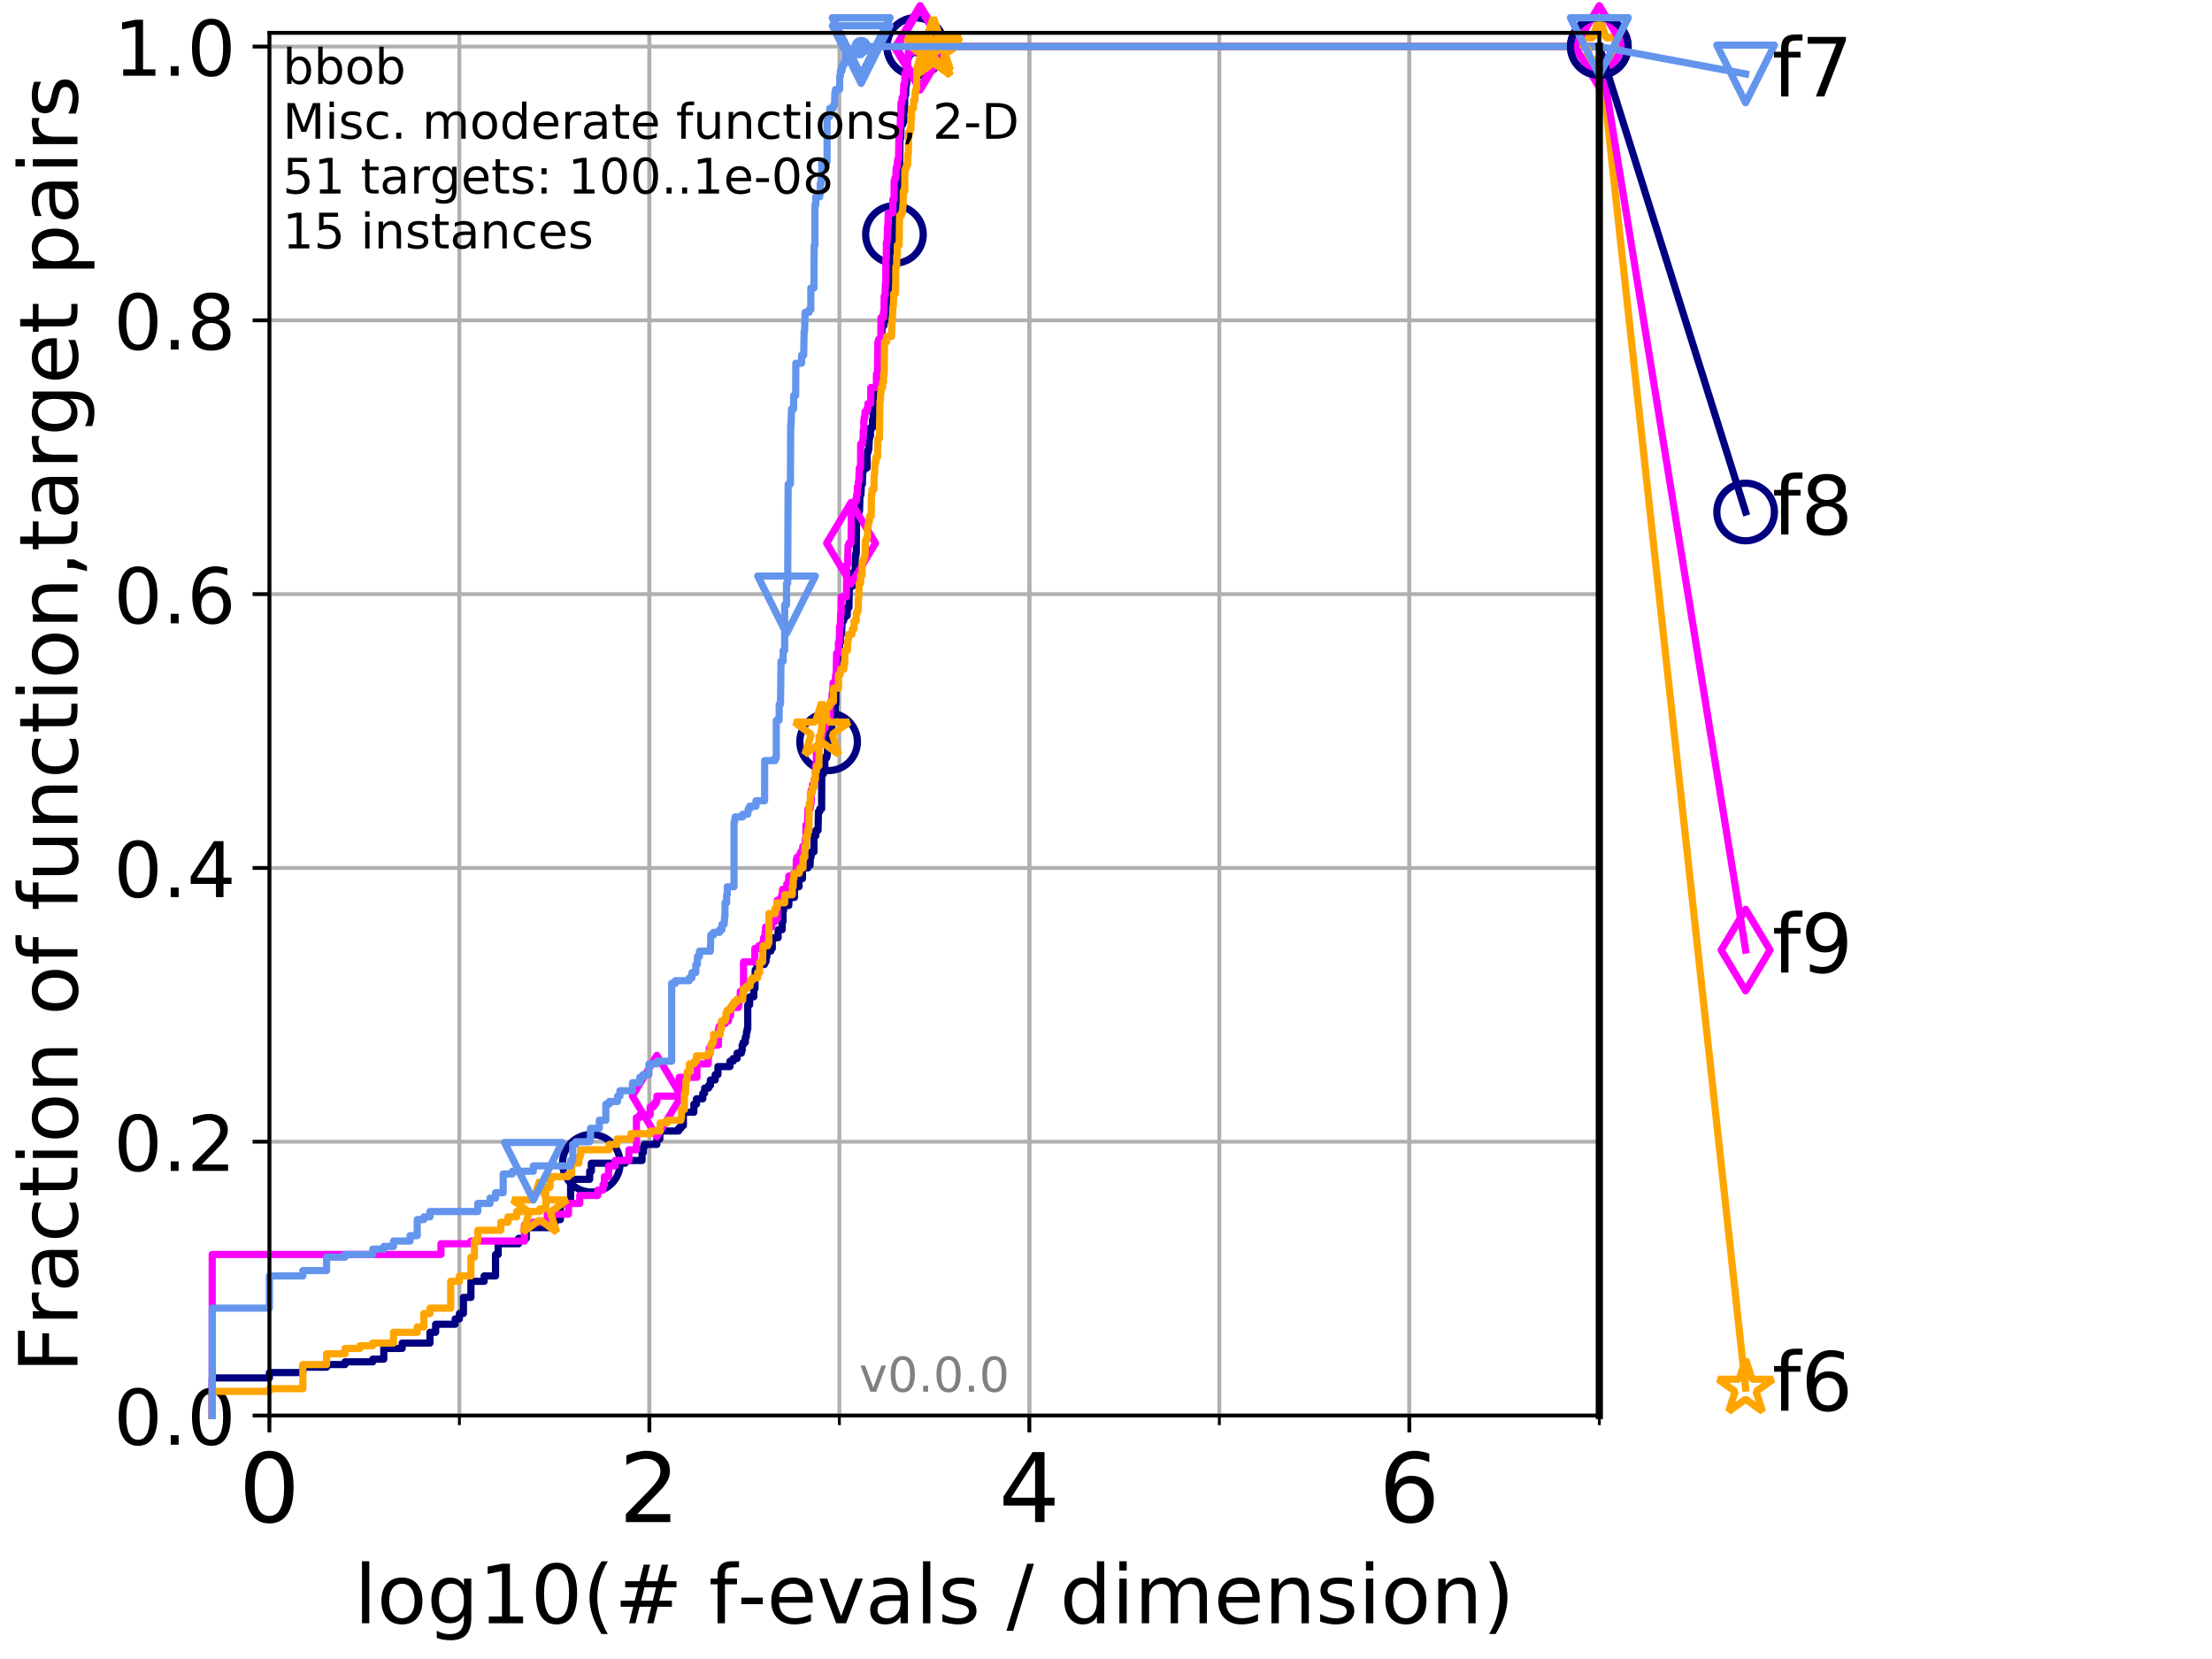<?xml version="1.0" encoding="utf-8" standalone="no"?>
<!DOCTYPE svg PUBLIC "-//W3C//DTD SVG 1.1//EN"
  "http://www.w3.org/Graphics/SVG/1.1/DTD/svg11.dtd">
<!-- Created with matplotlib (http://matplotlib.org/) -->
<svg height="345.6pt" version="1.1" viewBox="0 0 460.8 345.6" width="460.8pt" xmlns="http://www.w3.org/2000/svg" xmlns:xlink="http://www.w3.org/1999/xlink">
 <defs>
  <style type="text/css">
*{stroke-linecap:butt;stroke-linejoin:round;}
  </style>
 </defs>
 <g id="figure_1">
  <g id="patch_1">
   <path d="M 0 345.6 
L 460.8 345.6 
L 460.8 0 
L 0 0 
z
" style="fill:#ffffff;"/>
  </g>
  <g id="axes_1">
   <g id="patch_2">
    <path d="M 56.12 294.88 
L 333.168 294.88 
L 333.168 6.845 
L 56.12 6.845 
z
" style="fill:#ffffff;"/>
   </g>
   <g id="matplotlib.axis_1">
    <g id="xtick_1">
     <g id="line2d_1">
      <path clip-path="url(#pfc1bf53f98)" d="M 56.12 294.88 
L 56.12 6.845 
" style="fill:none;stroke:#b0b0b0;stroke-linecap:square;stroke-width:0.8;"/>
     </g>
     <g id="line2d_2">
      <defs>
       <path d="M 0 0 
L 0 3.5 
" id="mf651a03769" style="stroke:#000000;stroke-width:0.8;"/>
      </defs>
      <g>
       <use style="stroke:#000000;stroke-width:0.8;" x="56.12" xlink:href="#mf651a03769" y="294.88"/>
      </g>
     </g>
     <g id="text_1">
      <!-- 0 -->
      <defs>
       <path d="M 31.781 66.406 
Q 24.172 66.406 20.328 58.906 
Q 16.5 51.422 16.5 36.375 
Q 16.5 21.391 20.328 13.891 
Q 24.172 6.391 31.781 6.391 
Q 39.453 6.391 43.281 13.891 
Q 47.125 21.391 47.125 36.375 
Q 47.125 51.422 43.281 58.906 
Q 39.453 66.406 31.781 66.406 
z
M 31.781 74.219 
Q 44.047 74.219 50.516 64.516 
Q 56.984 54.828 56.984 36.375 
Q 56.984 17.969 50.516 8.266 
Q 44.047 -1.422 31.781 -1.422 
Q 19.531 -1.422 13.062 8.266 
Q 6.594 17.969 6.594 36.375 
Q 6.594 54.828 13.062 64.516 
Q 19.531 74.219 31.781 74.219 
z
" id="DejaVuSans-30"/>
      </defs>
      <g transform="translate(49.758 317.077)scale(0.2 -0.2)">
       <use xlink:href="#DejaVuSans-30"/>
      </g>
     </g>
    </g>
    <g id="xtick_2">
     <g id="line2d_3">
      <path clip-path="url(#pfc1bf53f98)" d="M 135.277 294.88 
L 135.277 6.845 
" style="fill:none;stroke:#b0b0b0;stroke-linecap:square;stroke-width:0.8;"/>
     </g>
     <g id="line2d_4">
      <g>
       <use style="stroke:#000000;stroke-width:0.8;" x="135.277" xlink:href="#mf651a03769" y="294.88"/>
      </g>
     </g>
     <g id="text_2">
      <!-- 2 -->
      <defs>
       <path d="M 19.188 8.297 
L 53.609 8.297 
L 53.609 0 
L 7.328 0 
L 7.328 8.297 
Q 12.938 14.109 22.625 23.891 
Q 32.328 33.688 34.812 36.531 
Q 39.547 41.844 41.422 45.531 
Q 43.312 49.219 43.312 52.781 
Q 43.312 58.594 39.234 62.25 
Q 35.156 65.922 28.609 65.922 
Q 23.969 65.922 18.812 64.312 
Q 13.672 62.703 7.812 59.422 
L 7.812 69.391 
Q 13.766 71.781 18.938 73 
Q 24.125 74.219 28.422 74.219 
Q 39.75 74.219 46.484 68.547 
Q 53.219 62.891 53.219 53.422 
Q 53.219 48.922 51.531 44.891 
Q 49.859 40.875 45.406 35.406 
Q 44.188 33.984 37.641 27.219 
Q 31.109 20.453 19.188 8.297 
z
" id="DejaVuSans-32"/>
      </defs>
      <g transform="translate(128.914 317.077)scale(0.2 -0.2)">
       <use xlink:href="#DejaVuSans-32"/>
      </g>
     </g>
    </g>
    <g id="xtick_3">
     <g id="line2d_5">
      <path clip-path="url(#pfc1bf53f98)" d="M 214.433 294.88 
L 214.433 6.845 
" style="fill:none;stroke:#b0b0b0;stroke-linecap:square;stroke-width:0.8;"/>
     </g>
     <g id="line2d_6">
      <g>
       <use style="stroke:#000000;stroke-width:0.8;" x="214.433" xlink:href="#mf651a03769" y="294.88"/>
      </g>
     </g>
     <g id="text_3">
      <!-- 4 -->
      <defs>
       <path d="M 37.797 64.312 
L 12.891 25.391 
L 37.797 25.391 
z
M 35.203 72.906 
L 47.609 72.906 
L 47.609 25.391 
L 58.016 25.391 
L 58.016 17.188 
L 47.609 17.188 
L 47.609 0 
L 37.797 0 
L 37.797 17.188 
L 4.891 17.188 
L 4.891 26.703 
z
" id="DejaVuSans-34"/>
      </defs>
      <g transform="translate(208.071 317.077)scale(0.2 -0.2)">
       <use xlink:href="#DejaVuSans-34"/>
      </g>
     </g>
    </g>
    <g id="xtick_4">
     <g id="line2d_7">
      <path clip-path="url(#pfc1bf53f98)" d="M 293.59 294.88 
L 293.59 6.845 
" style="fill:none;stroke:#b0b0b0;stroke-linecap:square;stroke-width:0.8;"/>
     </g>
     <g id="line2d_8">
      <g>
       <use style="stroke:#000000;stroke-width:0.8;" x="293.59" xlink:href="#mf651a03769" y="294.88"/>
      </g>
     </g>
     <g id="text_4">
      <!-- 6 -->
      <defs>
       <path d="M 33.016 40.375 
Q 26.375 40.375 22.484 35.828 
Q 18.609 31.297 18.609 23.391 
Q 18.609 15.531 22.484 10.953 
Q 26.375 6.391 33.016 6.391 
Q 39.656 6.391 43.531 10.953 
Q 47.406 15.531 47.406 23.391 
Q 47.406 31.297 43.531 35.828 
Q 39.656 40.375 33.016 40.375 
z
M 52.594 71.297 
L 52.594 62.312 
Q 48.875 64.062 45.094 64.984 
Q 41.312 65.922 37.594 65.922 
Q 27.828 65.922 22.672 59.328 
Q 17.531 52.734 16.797 39.406 
Q 19.672 43.656 24.016 45.922 
Q 28.375 48.188 33.594 48.188 
Q 44.578 48.188 50.953 41.516 
Q 57.328 34.859 57.328 23.391 
Q 57.328 12.156 50.688 5.359 
Q 44.047 -1.422 33.016 -1.422 
Q 20.359 -1.422 13.672 8.266 
Q 6.984 17.969 6.984 36.375 
Q 6.984 53.656 15.188 63.938 
Q 23.391 74.219 37.203 74.219 
Q 40.922 74.219 44.703 73.484 
Q 48.484 72.75 52.594 71.297 
z
" id="DejaVuSans-36"/>
      </defs>
      <g transform="translate(287.227 317.077)scale(0.2 -0.2)">
       <use xlink:href="#DejaVuSans-36"/>
      </g>
     </g>
    </g>
    <g id="xtick_5">
     <g id="line2d_9">
      <path clip-path="url(#pfc1bf53f98)" d="M 56.12 294.88 
L 56.12 6.845 
" style="fill:none;stroke:#b0b0b0;stroke-linecap:square;stroke-width:0.8;"/>
     </g>
     <g id="line2d_10">
      <defs>
       <path d="M 0 0 
L 0 2 
" id="m11a6e918a2" style="stroke:#000000;stroke-width:0.6;"/>
      </defs>
      <g>
       <use style="stroke:#000000;stroke-width:0.6;" x="56.12" xlink:href="#m11a6e918a2" y="294.88"/>
      </g>
     </g>
    </g>
    <g id="xtick_6">
     <g id="line2d_11">
      <path clip-path="url(#pfc1bf53f98)" d="M 95.698 294.88 
L 95.698 6.845 
" style="fill:none;stroke:#b0b0b0;stroke-linecap:square;stroke-width:0.8;"/>
     </g>
     <g id="line2d_12">
      <g>
       <use style="stroke:#000000;stroke-width:0.6;" x="95.698" xlink:href="#m11a6e918a2" y="294.88"/>
      </g>
     </g>
    </g>
    <g id="xtick_7">
     <g id="line2d_13">
      <path clip-path="url(#pfc1bf53f98)" d="M 135.277 294.88 
L 135.277 6.845 
" style="fill:none;stroke:#b0b0b0;stroke-linecap:square;stroke-width:0.8;"/>
     </g>
     <g id="line2d_14">
      <g>
       <use style="stroke:#000000;stroke-width:0.6;" x="135.277" xlink:href="#m11a6e918a2" y="294.88"/>
      </g>
     </g>
    </g>
    <g id="xtick_8">
     <g id="line2d_15">
      <path clip-path="url(#pfc1bf53f98)" d="M 174.855 294.88 
L 174.855 6.845 
" style="fill:none;stroke:#b0b0b0;stroke-linecap:square;stroke-width:0.8;"/>
     </g>
     <g id="line2d_16">
      <g>
       <use style="stroke:#000000;stroke-width:0.6;" x="174.855" xlink:href="#m11a6e918a2" y="294.88"/>
      </g>
     </g>
    </g>
    <g id="xtick_9">
     <g id="line2d_17">
      <path clip-path="url(#pfc1bf53f98)" d="M 214.433 294.88 
L 214.433 6.845 
" style="fill:none;stroke:#b0b0b0;stroke-linecap:square;stroke-width:0.8;"/>
     </g>
     <g id="line2d_18">
      <g>
       <use style="stroke:#000000;stroke-width:0.6;" x="214.433" xlink:href="#m11a6e918a2" y="294.88"/>
      </g>
     </g>
    </g>
    <g id="xtick_10">
     <g id="line2d_19">
      <path clip-path="url(#pfc1bf53f98)" d="M 254.011 294.88 
L 254.011 6.845 
" style="fill:none;stroke:#b0b0b0;stroke-linecap:square;stroke-width:0.8;"/>
     </g>
     <g id="line2d_20">
      <g>
       <use style="stroke:#000000;stroke-width:0.6;" x="254.011" xlink:href="#m11a6e918a2" y="294.88"/>
      </g>
     </g>
    </g>
    <g id="xtick_11">
     <g id="line2d_21">
      <path clip-path="url(#pfc1bf53f98)" d="M 293.59 294.88 
L 293.59 6.845 
" style="fill:none;stroke:#b0b0b0;stroke-linecap:square;stroke-width:0.8;"/>
     </g>
     <g id="line2d_22">
      <g>
       <use style="stroke:#000000;stroke-width:0.6;" x="293.59" xlink:href="#m11a6e918a2" y="294.88"/>
      </g>
     </g>
    </g>
    <g id="xtick_12">
     <g id="line2d_23">
      <path clip-path="url(#pfc1bf53f98)" d="M 333.168 294.88 
L 333.168 6.845 
" style="fill:none;stroke:#b0b0b0;stroke-linecap:square;stroke-width:0.8;"/>
     </g>
     <g id="line2d_24">
      <g>
       <use style="stroke:#000000;stroke-width:0.6;" x="333.168" xlink:href="#m11a6e918a2" y="294.88"/>
      </g>
     </g>
    </g>
    <g id="text_5">
     <!-- log10(# f-evals / dimension) -->
     <defs>
      <path d="M 9.422 75.984 
L 18.406 75.984 
L 18.406 0 
L 9.422 0 
z
" id="DejaVuSans-6c"/>
      <path d="M 30.609 48.391 
Q 23.391 48.391 19.188 42.75 
Q 14.984 37.109 14.984 27.297 
Q 14.984 17.484 19.156 11.844 
Q 23.344 6.203 30.609 6.203 
Q 37.797 6.203 41.984 11.859 
Q 46.188 17.531 46.188 27.297 
Q 46.188 37.016 41.984 42.703 
Q 37.797 48.391 30.609 48.391 
z
M 30.609 56 
Q 42.328 56 49.016 48.375 
Q 55.719 40.766 55.719 27.297 
Q 55.719 13.875 49.016 6.219 
Q 42.328 -1.422 30.609 -1.422 
Q 18.844 -1.422 12.172 6.219 
Q 5.516 13.875 5.516 27.297 
Q 5.516 40.766 12.172 48.375 
Q 18.844 56 30.609 56 
z
" id="DejaVuSans-6f"/>
      <path d="M 45.406 27.984 
Q 45.406 37.75 41.375 43.109 
Q 37.359 48.484 30.078 48.484 
Q 22.859 48.484 18.828 43.109 
Q 14.797 37.75 14.797 27.984 
Q 14.797 18.266 18.828 12.891 
Q 22.859 7.516 30.078 7.516 
Q 37.359 7.516 41.375 12.891 
Q 45.406 18.266 45.406 27.984 
z
M 54.391 6.781 
Q 54.391 -7.172 48.188 -13.984 
Q 42 -20.797 29.203 -20.797 
Q 24.469 -20.797 20.266 -20.094 
Q 16.062 -19.391 12.109 -17.922 
L 12.109 -9.188 
Q 16.062 -11.328 19.922 -12.344 
Q 23.781 -13.375 27.781 -13.375 
Q 36.625 -13.375 41.016 -8.766 
Q 45.406 -4.156 45.406 5.172 
L 45.406 9.625 
Q 42.625 4.781 38.281 2.391 
Q 33.938 0 27.875 0 
Q 17.828 0 11.672 7.656 
Q 5.516 15.328 5.516 27.984 
Q 5.516 40.672 11.672 48.328 
Q 17.828 56 27.875 56 
Q 33.938 56 38.281 53.609 
Q 42.625 51.219 45.406 46.391 
L 45.406 54.688 
L 54.391 54.688 
z
" id="DejaVuSans-67"/>
      <path d="M 12.406 8.297 
L 28.516 8.297 
L 28.516 63.922 
L 10.984 60.406 
L 10.984 69.391 
L 28.422 72.906 
L 38.281 72.906 
L 38.281 8.297 
L 54.391 8.297 
L 54.391 0 
L 12.406 0 
z
" id="DejaVuSans-31"/>
      <path d="M 31 75.875 
Q 24.469 64.656 21.281 53.656 
Q 18.109 42.672 18.109 31.391 
Q 18.109 20.125 21.312 9.062 
Q 24.516 -2 31 -13.188 
L 23.188 -13.188 
Q 15.875 -1.703 12.234 9.375 
Q 8.594 20.453 8.594 31.391 
Q 8.594 42.281 12.203 53.312 
Q 15.828 64.359 23.188 75.875 
z
" id="DejaVuSans-28"/>
      <path d="M 51.125 44 
L 36.922 44 
L 32.812 27.688 
L 47.125 27.688 
z
M 43.797 71.781 
L 38.719 51.516 
L 52.984 51.516 
L 58.109 71.781 
L 65.922 71.781 
L 60.891 51.516 
L 76.125 51.516 
L 76.125 44 
L 58.984 44 
L 54.984 27.688 
L 70.516 27.688 
L 70.516 20.219 
L 53.078 20.219 
L 48 0 
L 40.188 0 
L 45.219 20.219 
L 30.906 20.219 
L 25.875 0 
L 18.016 0 
L 23.094 20.219 
L 7.719 20.219 
L 7.719 27.688 
L 24.906 27.688 
L 29 44 
L 13.281 44 
L 13.281 51.516 
L 30.906 51.516 
L 35.891 71.781 
z
" id="DejaVuSans-23"/>
      <path id="DejaVuSans-20"/>
      <path d="M 37.109 75.984 
L 37.109 68.5 
L 28.516 68.5 
Q 23.688 68.5 21.797 66.547 
Q 19.922 64.594 19.922 59.516 
L 19.922 54.688 
L 34.719 54.688 
L 34.719 47.703 
L 19.922 47.703 
L 19.922 0 
L 10.891 0 
L 10.891 47.703 
L 2.297 47.703 
L 2.297 54.688 
L 10.891 54.688 
L 10.891 58.5 
Q 10.891 67.625 15.141 71.797 
Q 19.391 75.984 28.609 75.984 
z
" id="DejaVuSans-66"/>
      <path d="M 4.891 31.391 
L 31.203 31.391 
L 31.203 23.391 
L 4.891 23.391 
z
" id="DejaVuSans-2d"/>
      <path d="M 56.203 29.594 
L 56.203 25.203 
L 14.891 25.203 
Q 15.484 15.922 20.484 11.062 
Q 25.484 6.203 34.422 6.203 
Q 39.594 6.203 44.453 7.469 
Q 49.312 8.734 54.109 11.281 
L 54.109 2.781 
Q 49.266 0.734 44.188 -0.344 
Q 39.109 -1.422 33.891 -1.422 
Q 20.797 -1.422 13.156 6.188 
Q 5.516 13.812 5.516 26.812 
Q 5.516 40.234 12.766 48.109 
Q 20.016 56 32.328 56 
Q 43.359 56 49.781 48.891 
Q 56.203 41.797 56.203 29.594 
z
M 47.219 32.234 
Q 47.125 39.594 43.094 43.984 
Q 39.062 48.391 32.422 48.391 
Q 24.906 48.391 20.391 44.141 
Q 15.875 39.891 15.188 32.172 
z
" id="DejaVuSans-65"/>
      <path d="M 2.984 54.688 
L 12.5 54.688 
L 29.594 8.797 
L 46.688 54.688 
L 56.203 54.688 
L 35.688 0 
L 23.484 0 
z
" id="DejaVuSans-76"/>
      <path d="M 34.281 27.484 
Q 23.391 27.484 19.188 25 
Q 14.984 22.516 14.984 16.5 
Q 14.984 11.719 18.141 8.906 
Q 21.297 6.109 26.703 6.109 
Q 34.188 6.109 38.703 11.406 
Q 43.219 16.703 43.219 25.484 
L 43.219 27.484 
z
M 52.203 31.203 
L 52.203 0 
L 43.219 0 
L 43.219 8.297 
Q 40.141 3.328 35.547 0.953 
Q 30.953 -1.422 24.312 -1.422 
Q 15.922 -1.422 10.953 3.297 
Q 6 8.016 6 15.922 
Q 6 25.141 12.172 29.828 
Q 18.359 34.516 30.609 34.516 
L 43.219 34.516 
L 43.219 35.406 
Q 43.219 41.609 39.141 45 
Q 35.062 48.391 27.688 48.391 
Q 23 48.391 18.547 47.266 
Q 14.109 46.141 10.016 43.891 
L 10.016 52.203 
Q 14.938 54.109 19.578 55.047 
Q 24.219 56 28.609 56 
Q 40.484 56 46.344 49.844 
Q 52.203 43.703 52.203 31.203 
z
" id="DejaVuSans-61"/>
      <path d="M 44.281 53.078 
L 44.281 44.578 
Q 40.484 46.531 36.375 47.5 
Q 32.281 48.484 27.875 48.484 
Q 21.188 48.484 17.844 46.438 
Q 14.5 44.391 14.5 40.281 
Q 14.5 37.156 16.891 35.375 
Q 19.281 33.594 26.516 31.984 
L 29.594 31.297 
Q 39.156 29.25 43.188 25.516 
Q 47.219 21.781 47.219 15.094 
Q 47.219 7.469 41.188 3.016 
Q 35.156 -1.422 24.609 -1.422 
Q 20.219 -1.422 15.453 -0.562 
Q 10.688 0.297 5.422 2 
L 5.422 11.281 
Q 10.406 8.688 15.234 7.391 
Q 20.062 6.109 24.812 6.109 
Q 31.156 6.109 34.562 8.281 
Q 37.984 10.453 37.984 14.406 
Q 37.984 18.062 35.516 20.016 
Q 33.062 21.969 24.703 23.781 
L 21.578 24.516 
Q 13.234 26.266 9.516 29.906 
Q 5.812 33.547 5.812 39.891 
Q 5.812 47.609 11.281 51.797 
Q 16.75 56 26.812 56 
Q 31.781 56 36.172 55.266 
Q 40.578 54.547 44.281 53.078 
z
" id="DejaVuSans-73"/>
      <path d="M 25.391 72.906 
L 33.688 72.906 
L 8.297 -9.281 
L 0 -9.281 
z
" id="DejaVuSans-2f"/>
      <path d="M 45.406 46.391 
L 45.406 75.984 
L 54.391 75.984 
L 54.391 0 
L 45.406 0 
L 45.406 8.203 
Q 42.578 3.328 38.25 0.953 
Q 33.938 -1.422 27.875 -1.422 
Q 17.969 -1.422 11.734 6.484 
Q 5.516 14.406 5.516 27.297 
Q 5.516 40.188 11.734 48.094 
Q 17.969 56 27.875 56 
Q 33.938 56 38.25 53.625 
Q 42.578 51.266 45.406 46.391 
z
M 14.797 27.297 
Q 14.797 17.391 18.875 11.75 
Q 22.953 6.109 30.078 6.109 
Q 37.203 6.109 41.297 11.75 
Q 45.406 17.391 45.406 27.297 
Q 45.406 37.203 41.297 42.844 
Q 37.203 48.484 30.078 48.484 
Q 22.953 48.484 18.875 42.844 
Q 14.797 37.203 14.797 27.297 
z
" id="DejaVuSans-64"/>
      <path d="M 9.422 54.688 
L 18.406 54.688 
L 18.406 0 
L 9.422 0 
z
M 9.422 75.984 
L 18.406 75.984 
L 18.406 64.594 
L 9.422 64.594 
z
" id="DejaVuSans-69"/>
      <path d="M 52 44.188 
Q 55.375 50.25 60.062 53.125 
Q 64.75 56 71.094 56 
Q 79.641 56 84.281 50.016 
Q 88.922 44.047 88.922 33.016 
L 88.922 0 
L 79.891 0 
L 79.891 32.719 
Q 79.891 40.578 77.094 44.375 
Q 74.312 48.188 68.609 48.188 
Q 61.625 48.188 57.562 43.547 
Q 53.516 38.922 53.516 30.906 
L 53.516 0 
L 44.484 0 
L 44.484 32.719 
Q 44.484 40.625 41.703 44.406 
Q 38.922 48.188 33.109 48.188 
Q 26.219 48.188 22.156 43.531 
Q 18.109 38.875 18.109 30.906 
L 18.109 0 
L 9.078 0 
L 9.078 54.688 
L 18.109 54.688 
L 18.109 46.188 
Q 21.188 51.219 25.484 53.609 
Q 29.781 56 35.688 56 
Q 41.656 56 45.828 52.969 
Q 50 49.953 52 44.188 
z
" id="DejaVuSans-6d"/>
      <path d="M 54.891 33.016 
L 54.891 0 
L 45.906 0 
L 45.906 32.719 
Q 45.906 40.484 42.875 44.328 
Q 39.844 48.188 33.797 48.188 
Q 26.516 48.188 22.312 43.547 
Q 18.109 38.922 18.109 30.906 
L 18.109 0 
L 9.078 0 
L 9.078 54.688 
L 18.109 54.688 
L 18.109 46.188 
Q 21.344 51.125 25.703 53.562 
Q 30.078 56 35.797 56 
Q 45.219 56 50.047 50.172 
Q 54.891 44.344 54.891 33.016 
z
" id="DejaVuSans-6e"/>
      <path d="M 8.016 75.875 
L 15.828 75.875 
Q 23.141 64.359 26.781 53.312 
Q 30.422 42.281 30.422 31.391 
Q 30.422 20.453 26.781 9.375 
Q 23.141 -1.703 15.828 -13.188 
L 8.016 -13.188 
Q 14.5 -2 17.703 9.062 
Q 20.906 20.125 20.906 31.391 
Q 20.906 42.672 17.703 53.656 
Q 14.5 64.656 8.016 75.875 
z
" id="DejaVuSans-29"/>
     </defs>
     <g transform="translate(73.803 338.154)scale(0.17 -0.17)">
      <use xlink:href="#DejaVuSans-6c"/>
      <use x="27.783" xlink:href="#DejaVuSans-6f"/>
      <use x="88.965" xlink:href="#DejaVuSans-67"/>
      <use x="152.441" xlink:href="#DejaVuSans-31"/>
      <use x="216.064" xlink:href="#DejaVuSans-30"/>
      <use x="279.688" xlink:href="#DejaVuSans-28"/>
      <use x="318.701" xlink:href="#DejaVuSans-23"/>
      <use x="402.49" xlink:href="#DejaVuSans-20"/>
      <use x="434.277" xlink:href="#DejaVuSans-66"/>
      <use x="469.404" xlink:href="#DejaVuSans-2d"/>
      <use x="505.488" xlink:href="#DejaVuSans-65"/>
      <use x="567.012" xlink:href="#DejaVuSans-76"/>
      <use x="626.191" xlink:href="#DejaVuSans-61"/>
      <use x="687.471" xlink:href="#DejaVuSans-6c"/>
      <use x="715.254" xlink:href="#DejaVuSans-73"/>
      <use x="767.354" xlink:href="#DejaVuSans-20"/>
      <use x="799.141" xlink:href="#DejaVuSans-2f"/>
      <use x="832.832" xlink:href="#DejaVuSans-20"/>
      <use x="864.619" xlink:href="#DejaVuSans-64"/>
      <use x="928.096" xlink:href="#DejaVuSans-69"/>
      <use x="955.879" xlink:href="#DejaVuSans-6d"/>
      <use x="1053.291" xlink:href="#DejaVuSans-65"/>
      <use x="1114.814" xlink:href="#DejaVuSans-6e"/>
      <use x="1178.193" xlink:href="#DejaVuSans-73"/>
      <use x="1230.293" xlink:href="#DejaVuSans-69"/>
      <use x="1258.076" xlink:href="#DejaVuSans-6f"/>
      <use x="1319.258" xlink:href="#DejaVuSans-6e"/>
      <use x="1382.637" xlink:href="#DejaVuSans-29"/>
     </g>
    </g>
   </g>
   <g id="matplotlib.axis_2">
    <g id="ytick_1">
     <g id="line2d_25">
      <path clip-path="url(#pfc1bf53f98)" d="M 56.12 294.88 
L 333.168 294.88 
" style="fill:none;stroke:#b0b0b0;stroke-linecap:square;stroke-width:0.8;"/>
     </g>
     <g id="line2d_26">
      <defs>
       <path d="M 0 0 
L -3.5 0 
" id="m268e3bdd3d" style="stroke:#000000;stroke-width:0.8;"/>
      </defs>
      <g>
       <use style="stroke:#000000;stroke-width:0.8;" x="56.12" xlink:href="#m268e3bdd3d" y="294.88"/>
      </g>
     </g>
     <g id="text_6">
      <!-- 0.0 -->
      <defs>
       <path d="M 10.688 12.406 
L 21 12.406 
L 21 0 
L 10.688 0 
z
" id="DejaVuSans-2e"/>
      </defs>
      <g transform="translate(23.675 300.959)scale(0.16 -0.16)">
       <use xlink:href="#DejaVuSans-30"/>
       <use x="63.623" xlink:href="#DejaVuSans-2e"/>
       <use x="95.41" xlink:href="#DejaVuSans-30"/>
      </g>
     </g>
    </g>
    <g id="ytick_2">
     <g id="line2d_27">
      <path clip-path="url(#pfc1bf53f98)" d="M 56.12 237.843 
L 333.168 237.843 
" style="fill:none;stroke:#b0b0b0;stroke-linecap:square;stroke-width:0.8;"/>
     </g>
     <g id="line2d_28">
      <g>
       <use style="stroke:#000000;stroke-width:0.8;" x="56.12" xlink:href="#m268e3bdd3d" y="237.843"/>
      </g>
     </g>
     <g id="text_7">
      <!-- 0.2 -->
      <g transform="translate(23.675 243.922)scale(0.16 -0.16)">
       <use xlink:href="#DejaVuSans-30"/>
       <use x="63.623" xlink:href="#DejaVuSans-2e"/>
       <use x="95.41" xlink:href="#DejaVuSans-32"/>
      </g>
     </g>
    </g>
    <g id="ytick_3">
     <g id="line2d_29">
      <path clip-path="url(#pfc1bf53f98)" d="M 56.12 180.807 
L 333.168 180.807 
" style="fill:none;stroke:#b0b0b0;stroke-linecap:square;stroke-width:0.8;"/>
     </g>
     <g id="line2d_30">
      <g>
       <use style="stroke:#000000;stroke-width:0.8;" x="56.12" xlink:href="#m268e3bdd3d" y="180.807"/>
      </g>
     </g>
     <g id="text_8">
      <!-- 0.4 -->
      <g transform="translate(23.675 186.886)scale(0.16 -0.16)">
       <use xlink:href="#DejaVuSans-30"/>
       <use x="63.623" xlink:href="#DejaVuSans-2e"/>
       <use x="95.41" xlink:href="#DejaVuSans-34"/>
      </g>
     </g>
    </g>
    <g id="ytick_4">
     <g id="line2d_31">
      <path clip-path="url(#pfc1bf53f98)" d="M 56.12 123.77 
L 333.168 123.77 
" style="fill:none;stroke:#b0b0b0;stroke-linecap:square;stroke-width:0.8;"/>
     </g>
     <g id="line2d_32">
      <g>
       <use style="stroke:#000000;stroke-width:0.8;" x="56.12" xlink:href="#m268e3bdd3d" y="123.77"/>
      </g>
     </g>
     <g id="text_9">
      <!-- 0.6 -->
      <g transform="translate(23.675 129.849)scale(0.16 -0.16)">
       <use xlink:href="#DejaVuSans-30"/>
       <use x="63.623" xlink:href="#DejaVuSans-2e"/>
       <use x="95.41" xlink:href="#DejaVuSans-36"/>
      </g>
     </g>
    </g>
    <g id="ytick_5">
     <g id="line2d_33">
      <path clip-path="url(#pfc1bf53f98)" d="M 56.12 66.734 
L 333.168 66.734 
" style="fill:none;stroke:#b0b0b0;stroke-linecap:square;stroke-width:0.8;"/>
     </g>
     <g id="line2d_34">
      <g>
       <use style="stroke:#000000;stroke-width:0.8;" x="56.12" xlink:href="#m268e3bdd3d" y="66.734"/>
      </g>
     </g>
     <g id="text_10">
      <!-- 0.8 -->
      <defs>
       <path d="M 31.781 34.625 
Q 24.75 34.625 20.719 30.859 
Q 16.703 27.094 16.703 20.516 
Q 16.703 13.922 20.719 10.156 
Q 24.75 6.391 31.781 6.391 
Q 38.812 6.391 42.859 10.172 
Q 46.922 13.969 46.922 20.516 
Q 46.922 27.094 42.891 30.859 
Q 38.875 34.625 31.781 34.625 
z
M 21.922 38.812 
Q 15.578 40.375 12.031 44.719 
Q 8.5 49.078 8.5 55.328 
Q 8.5 64.062 14.719 69.141 
Q 20.953 74.219 31.781 74.219 
Q 42.672 74.219 48.875 69.141 
Q 55.078 64.062 55.078 55.328 
Q 55.078 49.078 51.531 44.719 
Q 48 40.375 41.703 38.812 
Q 48.828 37.156 52.797 32.312 
Q 56.781 27.484 56.781 20.516 
Q 56.781 9.906 50.312 4.234 
Q 43.844 -1.422 31.781 -1.422 
Q 19.734 -1.422 13.25 4.234 
Q 6.781 9.906 6.781 20.516 
Q 6.781 27.484 10.781 32.312 
Q 14.797 37.156 21.922 38.812 
z
M 18.312 54.391 
Q 18.312 48.734 21.844 45.562 
Q 25.391 42.391 31.781 42.391 
Q 38.141 42.391 41.719 45.562 
Q 45.312 48.734 45.312 54.391 
Q 45.312 60.062 41.719 63.234 
Q 38.141 66.406 31.781 66.406 
Q 25.391 66.406 21.844 63.234 
Q 18.312 60.062 18.312 54.391 
z
" id="DejaVuSans-38"/>
      </defs>
      <g transform="translate(23.675 72.812)scale(0.16 -0.16)">
       <use xlink:href="#DejaVuSans-30"/>
       <use x="63.623" xlink:href="#DejaVuSans-2e"/>
       <use x="95.41" xlink:href="#DejaVuSans-38"/>
      </g>
     </g>
    </g>
    <g id="ytick_6">
     <g id="line2d_35">
      <path clip-path="url(#pfc1bf53f98)" d="M 56.12 9.697 
L 333.168 9.697 
" style="fill:none;stroke:#b0b0b0;stroke-linecap:square;stroke-width:0.8;"/>
     </g>
     <g id="line2d_36">
      <g>
       <use style="stroke:#000000;stroke-width:0.8;" x="56.12" xlink:href="#m268e3bdd3d" y="9.697"/>
      </g>
     </g>
     <g id="text_11">
      <!-- 1.0 -->
      <g transform="translate(23.675 15.776)scale(0.16 -0.16)">
       <use xlink:href="#DejaVuSans-31"/>
       <use x="63.623" xlink:href="#DejaVuSans-2e"/>
       <use x="95.41" xlink:href="#DejaVuSans-30"/>
      </g>
     </g>
    </g>
    <g id="text_12">
     <!-- Fraction of function,target pairs -->
     <defs>
      <path d="M 9.812 72.906 
L 51.703 72.906 
L 51.703 64.594 
L 19.672 64.594 
L 19.672 43.109 
L 48.578 43.109 
L 48.578 34.812 
L 19.672 34.812 
L 19.672 0 
L 9.812 0 
z
" id="DejaVuSans-46"/>
      <path d="M 41.109 46.297 
Q 39.594 47.172 37.812 47.578 
Q 36.031 48 33.891 48 
Q 26.266 48 22.188 43.047 
Q 18.109 38.094 18.109 28.812 
L 18.109 0 
L 9.078 0 
L 9.078 54.688 
L 18.109 54.688 
L 18.109 46.188 
Q 20.953 51.172 25.484 53.578 
Q 30.031 56 36.531 56 
Q 37.453 56 38.578 55.875 
Q 39.703 55.766 41.062 55.516 
z
" id="DejaVuSans-72"/>
      <path d="M 48.781 52.594 
L 48.781 44.188 
Q 44.969 46.297 41.141 47.344 
Q 37.312 48.391 33.406 48.391 
Q 24.656 48.391 19.812 42.844 
Q 14.984 37.312 14.984 27.297 
Q 14.984 17.281 19.812 11.734 
Q 24.656 6.203 33.406 6.203 
Q 37.312 6.203 41.141 7.25 
Q 44.969 8.297 48.781 10.406 
L 48.781 2.094 
Q 45.016 0.344 40.984 -0.531 
Q 36.969 -1.422 32.422 -1.422 
Q 20.062 -1.422 12.781 6.344 
Q 5.516 14.109 5.516 27.297 
Q 5.516 40.672 12.859 48.328 
Q 20.219 56 33.016 56 
Q 37.156 56 41.109 55.141 
Q 45.062 54.297 48.781 52.594 
z
" id="DejaVuSans-63"/>
      <path d="M 18.312 70.219 
L 18.312 54.688 
L 36.812 54.688 
L 36.812 47.703 
L 18.312 47.703 
L 18.312 18.016 
Q 18.312 11.328 20.141 9.422 
Q 21.969 7.516 27.594 7.516 
L 36.812 7.516 
L 36.812 0 
L 27.594 0 
Q 17.188 0 13.234 3.875 
Q 9.281 7.766 9.281 18.016 
L 9.281 47.703 
L 2.688 47.703 
L 2.688 54.688 
L 9.281 54.688 
L 9.281 70.219 
z
" id="DejaVuSans-74"/>
      <path d="M 8.5 21.578 
L 8.5 54.688 
L 17.484 54.688 
L 17.484 21.922 
Q 17.484 14.156 20.5 10.266 
Q 23.531 6.391 29.594 6.391 
Q 36.859 6.391 41.078 11.031 
Q 45.312 15.672 45.312 23.688 
L 45.312 54.688 
L 54.297 54.688 
L 54.297 0 
L 45.312 0 
L 45.312 8.406 
Q 42.047 3.422 37.719 1 
Q 33.406 -1.422 27.688 -1.422 
Q 18.266 -1.422 13.375 4.438 
Q 8.5 10.297 8.5 21.578 
z
M 31.109 56 
z
" id="DejaVuSans-75"/>
      <path d="M 11.719 12.406 
L 22.016 12.406 
L 22.016 4 
L 14.016 -11.625 
L 7.719 -11.625 
L 11.719 4 
z
" id="DejaVuSans-2c"/>
      <path d="M 18.109 8.203 
L 18.109 -20.797 
L 9.078 -20.797 
L 9.078 54.688 
L 18.109 54.688 
L 18.109 46.391 
Q 20.953 51.266 25.266 53.625 
Q 29.594 56 35.594 56 
Q 45.562 56 51.781 48.094 
Q 58.016 40.188 58.016 27.297 
Q 58.016 14.406 51.781 6.484 
Q 45.562 -1.422 35.594 -1.422 
Q 29.594 -1.422 25.266 0.953 
Q 20.953 3.328 18.109 8.203 
z
M 48.688 27.297 
Q 48.688 37.203 44.609 42.844 
Q 40.531 48.484 33.406 48.484 
Q 26.266 48.484 22.188 42.844 
Q 18.109 37.203 18.109 27.297 
Q 18.109 17.391 22.188 11.75 
Q 26.266 6.109 33.406 6.109 
Q 40.531 6.109 44.609 11.75 
Q 48.688 17.391 48.688 27.297 
z
" id="DejaVuSans-70"/>
     </defs>
     <g transform="translate(16.14 286.002)rotate(-90)scale(0.17 -0.17)">
      <use xlink:href="#DejaVuSans-46"/>
      <use x="57.41" xlink:href="#DejaVuSans-72"/>
      <use x="98.523" xlink:href="#DejaVuSans-61"/>
      <use x="159.803" xlink:href="#DejaVuSans-63"/>
      <use x="214.783" xlink:href="#DejaVuSans-74"/>
      <use x="253.992" xlink:href="#DejaVuSans-69"/>
      <use x="281.775" xlink:href="#DejaVuSans-6f"/>
      <use x="342.957" xlink:href="#DejaVuSans-6e"/>
      <use x="406.336" xlink:href="#DejaVuSans-20"/>
      <use x="438.123" xlink:href="#DejaVuSans-6f"/>
      <use x="499.305" xlink:href="#DejaVuSans-66"/>
      <use x="534.51" xlink:href="#DejaVuSans-20"/>
      <use x="566.297" xlink:href="#DejaVuSans-66"/>
      <use x="601.502" xlink:href="#DejaVuSans-75"/>
      <use x="664.881" xlink:href="#DejaVuSans-6e"/>
      <use x="728.26" xlink:href="#DejaVuSans-63"/>
      <use x="783.24" xlink:href="#DejaVuSans-74"/>
      <use x="822.449" xlink:href="#DejaVuSans-69"/>
      <use x="850.232" xlink:href="#DejaVuSans-6f"/>
      <use x="911.414" xlink:href="#DejaVuSans-6e"/>
      <use x="974.793" xlink:href="#DejaVuSans-2c"/>
      <use x="1006.58" xlink:href="#DejaVuSans-74"/>
      <use x="1045.789" xlink:href="#DejaVuSans-61"/>
      <use x="1107.068" xlink:href="#DejaVuSans-72"/>
      <use x="1148.166" xlink:href="#DejaVuSans-67"/>
      <use x="1211.643" xlink:href="#DejaVuSans-65"/>
      <use x="1273.166" xlink:href="#DejaVuSans-74"/>
      <use x="1312.375" xlink:href="#DejaVuSans-20"/>
      <use x="1344.162" xlink:href="#DejaVuSans-70"/>
      <use x="1407.639" xlink:href="#DejaVuSans-61"/>
      <use x="1468.918" xlink:href="#DejaVuSans-69"/>
      <use x="1496.701" xlink:href="#DejaVuSans-72"/>
      <use x="1537.814" xlink:href="#DejaVuSans-73"/>
     </g>
    </g>
   </g>
   <g id="line2d_37">
    <defs>
     <path d="M 0 1.5 
C 0.398 1.5 0.779 1.342 1.061 1.061 
C 1.342 0.779 1.5 0.398 1.5 0 
C 1.5 -0.398 1.342 -0.779 1.061 -1.061 
C 0.779 -1.342 0.398 -1.5 0 -1.5 
C -0.398 -1.5 -0.779 -1.342 -1.061 -1.061 
C -1.342 -0.779 -1.5 -0.398 -1.5 0 
C -1.5 0.398 -1.342 0.779 -1.061 1.061 
C -0.779 1.342 -0.398 1.5 0 1.5 
z
" id="m79e08174af" style="stroke:#000080;"/>
    </defs>
    <g>
     <use style="fill:#000080;stroke:#000080;" x="190.765" xlink:href="#m79e08174af" y="9.697"/>
     <use style="fill:#000080;stroke:#000080;" x="190.765" xlink:href="#m79e08174af" y="9.697"/>
    </g>
   </g>
   <g id="line2d_38">
    <path d="M 44.206 294.88 
L 44.206 287.051 
L 56.12 287.051 
L 56.12 285.933 
L 63.089 285.933 
L 63.089 284.815 
L 68.034 284.815 
L 68.034 284.256 
L 71.87 284.256 
L 71.87 283.696 
L 77.653 283.696 
L 77.653 283.137 
L 79.949 283.137 
L 79.949 280.9 
L 83.784 280.9 
L 83.784 279.782 
L 89.568 279.782 
L 89.568 277.545 
L 90.753 277.545 
L 90.753 275.868 
L 94.817 275.868 
L 94.817 274.749 
L 95.698 274.749 
L 95.698 273.631 
L 96.537 273.631 
L 96.537 270.276 
L 98.101 270.276 
L 98.101 266.921 
L 100.857 266.921 
L 100.857 265.803 
L 103.231 265.803 
L 103.231 261.329 
L 103.777 261.329 
L 103.777 259.092 
L 108.037 259.092 
L 108.037 257.974 
L 109.637 257.974 
L 109.637 255.737 
L 115.146 255.737 
L 115.146 254.619 
L 115.691 254.619 
L 115.691 254.06 
L 116.733 254.06 
L 116.733 250.705 
L 118.87 250.705 
L 118.87 246.231 
L 119.311 246.231 
L 119.311 245.672 
L 122.839 245.672 
L 122.839 243.994 
L 123.19 243.994 
L 123.19 242.317 
L 130.217 242.317 
L 130.217 241.758 
L 133.75 241.758 
L 133.75 240.08 
L 134.029 240.08 
L 134.029 238.962 
L 134.213 238.962 
L 134.213 238.403 
L 136.837 238.403 
L 136.837 237.284 
L 137.453 237.284 
L 137.453 235.607 
L 141.364 235.607 
L 141.364 235.048 
L 141.84 235.048 
L 141.84 234.488 
L 142.36 234.488 
L 142.36 231.692 
L 144.548 231.692 
L 144.548 230.015 
L 145.091 230.015 
L 145.091 228.896 
L 146.399 228.896 
L 146.399 227.778 
L 146.756 227.778 
L 146.8 226.66 
L 147.615 226.66 
L 147.615 226.101 
L 147.988 226.101 
L 147.988 224.982 
L 148.985 224.982 
L 148.985 223.864 
L 149.556 223.864 
L 149.556 222.186 
L 152.06 222.186 
L 152.06 221.068 
L 152.727 221.068 
L 152.727 220.509 
L 153.548 220.509 
L 153.548 219.39 
L 154.444 219.39 
L 154.444 218.831 
L 154.613 218.831 
L 154.613 217.713 
L 154.807 217.713 
L 154.807 217.154 
L 155.27 217.154 
L 155.27 216.035 
L 155.457 216.035 
L 155.51 214.917 
L 155.641 214.917 
L 155.641 214.358 
L 155.772 214.358 
L 155.772 209.325 
L 156.159 209.325 
L 156.159 207.648 
L 157.029 207.648 
L 157.029 205.97 
L 157.27 205.97 
L 157.318 202.056 
L 157.672 202.056 
L 157.672 200.937 
L 159.234 200.937 
L 159.234 200.378 
L 159.55 200.378 
L 159.655 199.26 
L 159.759 199.26 
L 159.759 198.141 
L 160.567 198.141 
L 160.567 197.582 
L 160.88 197.582 
L 160.88 195.905 
L 161.015 195.905 
L 161.015 195.346 
L 162.095 195.346 
L 162.095 193.668 
L 162.941 193.668 
L 162.941 191.99 
L 163.112 191.99 
L 163.112 189.754 
L 163.23 189.754 
L 163.23 188.635 
L 164.311 188.635 
L 164.406 186.958 
L 165.492 186.958 
L 165.536 184.721 
L 166.457 184.721 
L 166.457 183.044 
L 167.17 183.044 
L 167.17 180.807 
L 168.289 180.807 
L 168.289 180.248 
L 168.749 180.248 
L 168.81 178.57 
L 168.956 178.57 
L 169.04 177.452 
L 169.563 177.452 
L 169.563 174.097 
L 169.956 174.097 
L 169.956 172.978 
L 170.418 172.978 
L 170.496 169.064 
L 170.76 169.064 
L 170.76 168.505 
L 171.158 168.505 
L 171.19 161.235 
L 171.527 161.235 
L 171.527 160.676 
L 171.817 160.676 
L 171.827 157.88 
L 172.222 157.88 
L 172.222 157.321 
L 172.342 157.321 
L 172.382 154.525 
L 172.618 154.525 
L 172.618 151.729 
L 173.3 151.729 
L 173.3 150.611 
L 173.412 150.611 
L 173.412 149.493 
L 173.561 149.493 
L 173.561 148.374 
L 174 148.374 
L 174 146.697 
L 174.117 146.697 
L 174.117 143.342 
L 174.251 143.342 
L 174.251 139.987 
L 174.42 139.987 
L 174.42 137.191 
L 174.751 137.191 
L 174.751 134.954 
L 174.898 134.954 
L 174.898 133.836 
L 175.068 133.836 
L 175.068 132.158 
L 175.321 132.158 
L 175.413 129.362 
L 175.718 129.362 
L 175.718 128.803 
L 175.945 128.803 
L 175.945 128.244 
L 176.493 128.244 
L 176.517 126.566 
L 176.856 126.566 
L 176.91 122.652 
L 177.031 122.652 
L 177.031 122.093 
L 177.627 122.093 
L 177.656 119.297 
L 178.138 119.297 
L 178.181 115.942 
L 178.259 115.942 
L 178.259 115.383 
L 178.378 115.383 
L 178.434 108.113 
L 178.608 108.113 
L 178.67 106.995 
L 178.936 106.995 
L 178.936 106.436 
L 179.058 106.436 
L 179.145 103.08 
L 179.345 103.08 
L 179.444 100.844 
L 179.64 100.844 
L 179.744 98.048 
L 179.943 98.048 
L 179.943 97.489 
L 180.62 97.489 
L 180.663 94.134 
L 180.87 94.134 
L 180.87 93.574 
L 180.997 93.574 
L 181.099 91.338 
L 181.176 91.338 
L 181.176 90.778 
L 181.336 90.778 
L 181.336 89.101 
L 181.761 89.101 
L 181.761 87.423 
L 181.881 87.423 
L 181.91 86.305 
L 182.063 86.305 
L 182.12 82.95 
L 182.449 82.95 
L 182.449 82.391 
L 182.57 82.391 
L 182.57 80.713 
L 183.11 80.713 
L 183.189 76.24 
L 183.232 76.24 
L 183.29 73.444 
L 183.566 73.444 
L 183.592 69.53 
L 183.721 69.53 
L 183.721 67.852 
L 184.142 67.852 
L 184.142 66.734 
L 184.513 66.734 
L 184.513 66.174 
L 184.703 66.174 
L 184.79 63.379 
L 184.906 63.379 
L 185.011 61.142 
L 185.034 61.142 
L 185.115 58.905 
L 185.317 58.905 
L 185.373 57.787 
L 185.517 57.787 
L 185.623 54.991 
L 185.664 54.991 
L 185.728 52.195 
L 185.874 52.195 
L 185.874 51.636 
L 186.009 51.636 
L 186.076 49.399 
L 186.33 49.399 
L 186.417 46.603 
L 186.444 46.603 
L 186.444 44.926 
L 186.735 44.926 
L 186.735 44.366 
L 186.851 44.366 
L 186.949 38.775 
L 187.055 38.775 
L 187.143 37.097 
L 187.273 37.097 
L 187.281 34.301 
L 187.431 34.301 
L 187.485 28.709 
L 187.649 28.709 
L 187.693 25.913 
L 188.072 25.913 
L 188.072 25.354 
L 188.27 25.354 
L 188.27 23.117 
L 188.431 23.117 
L 188.47 19.762 
L 188.663 19.762 
L 188.721 17.526 
L 188.866 17.526 
L 188.953 14.171 
L 188.98 14.171 
L 189.014 11.934 
L 189.357 11.934 
L 189.357 11.375 
L 189.654 11.375 
L 189.654 10.256 
L 190.765 10.256 
L 190.765 9.697 
L 333.168 9.697 
L 333.168 9.697 
" style="fill:none;stroke:#000080;stroke-linecap:square;stroke-width:1.5;"/>
   </g>
   <g id="line2d_39">
    <defs>
     <path d="M 0 6 
C 1.591 6 3.117 5.368 4.243 4.243 
C 5.368 3.117 6 1.591 6 0 
C 6 -1.591 5.368 -3.117 4.243 -4.243 
C 3.117 -5.368 1.591 -6 0 -6 
C -1.591 -6 -3.117 -5.368 -4.243 -4.243 
C -5.368 -3.117 -6 -1.591 -6 0 
C -6 1.591 -5.368 3.117 -4.243 4.243 
C -3.117 5.368 -1.591 6 0 6 
z
" id="m57496d6efb" style="stroke:#000080;stroke-width:1.5;"/>
    </defs>
    <g>
     <use style="fill-opacity:0;stroke:#000080;stroke-width:1.5;" x="123.19" xlink:href="#m57496d6efb" y="242.317"/>
     <use style="fill-opacity:0;stroke:#000080;stroke-width:1.5;" x="172.618" xlink:href="#m57496d6efb" y="154.525"/>
     <use style="fill-opacity:0;stroke:#000080;stroke-width:1.5;" x="186.33" xlink:href="#m57496d6efb" y="48.84"/>
     <use style="fill-opacity:0;stroke:#000080;stroke-width:1.5;" x="190.765" xlink:href="#m57496d6efb" y="9.697"/>
     <use style="fill-opacity:0;stroke:#000080;stroke-width:1.5;" x="190.765" xlink:href="#m57496d6efb" y="9.697"/>
     <use style="fill-opacity:0;stroke:#000080;stroke-width:1.5;" x="333.168" xlink:href="#m57496d6efb" y="9.697"/>
    </g>
   </g>
   <g id="line2d_40">
    <path style="fill:none;stroke:#000080;stroke-linecap:square;stroke-width:1.5;"/>
    <g/>
   </g>
   <g id="line2d_41">
    <defs>
     <path d="M 0 1.5 
C 0.398 1.5 0.779 1.342 1.061 1.061 
C 1.342 0.779 1.5 0.398 1.5 0 
C 1.5 -0.398 1.342 -0.779 1.061 -1.061 
C 0.779 -1.342 0.398 -1.5 0 -1.5 
C -0.398 -1.5 -0.779 -1.342 -1.061 -1.061 
C -1.342 -0.779 -1.5 -0.398 -1.5 0 
C -1.5 0.398 -1.342 0.779 -1.061 1.061 
C -0.779 1.342 -0.398 1.5 0 1.5 
z
" id="mb12e4df9e8" style="stroke:#ff00ff;"/>
    </defs>
    <g>
     <use style="fill:#ff00ff;stroke:#ff00ff;" x="191.684" xlink:href="#mb12e4df9e8" y="9.697"/>
     <use style="fill:#ff00ff;stroke:#ff00ff;" x="191.684" xlink:href="#mb12e4df9e8" y="9.697"/>
    </g>
   </g>
   <g id="line2d_42">
    <path d="M 44.206 294.88 
L 44.206 261.329 
L 91.863 261.329 
L 91.863 259.092 
L 98.101 259.092 
L 98.101 258.533 
L 109.251 258.533 
L 109.251 255.178 
L 111.101 255.178 
L 111.101 254.619 
L 113.999 254.619 
L 113.999 252.941 
L 118.417 252.941 
L 118.417 250.705 
L 120.77 250.705 
L 120.77 249.027 
L 124.525 249.027 
L 124.525 247.909 
L 125.615 247.909 
L 125.615 246.79 
L 125.913 246.79 
L 125.913 245.113 
L 126.78 245.113 
L 126.78 242.876 
L 128.134 242.876 
L 128.134 241.758 
L 131.006 241.758 
L 131.006 239.521 
L 132.584 239.521 
L 132.584 232.811 
L 133.274 232.811 
L 133.274 232.252 
L 135.448 232.252 
L 135.448 230.574 
L 136.115 230.574 
L 136.115 230.015 
L 136.599 230.015 
L 136.599 229.456 
L 136.837 229.456 
L 136.837 228.337 
L 141.182 228.337 
L 141.182 227.219 
L 141.485 227.219 
L 141.485 224.423 
L 145.188 224.423 
L 145.188 221.627 
L 147.531 221.627 
L 147.531 219.95 
L 147.699 219.95 
L 147.782 218.272 
L 148.152 218.272 
L 148.152 217.713 
L 149.668 217.713 
L 149.668 214.358 
L 149.816 214.358 
L 149.816 213.799 
L 150.253 213.799 
L 150.253 213.239 
L 151.061 213.239 
L 151.061 212.68 
L 151.766 212.68 
L 151.832 211.562 
L 152.189 211.562 
L 152.189 209.884 
L 153.813 209.884 
L 153.813 209.325 
L 153.929 209.325 
L 153.929 208.207 
L 154.217 208.207 
L 154.217 206.529 
L 154.889 206.529 
L 154.889 200.378 
L 157.246 200.378 
L 157.246 197.582 
L 158.064 197.582 
L 158.064 197.023 
L 158.802 197.023 
L 158.802 196.464 
L 159.062 196.464 
L 159.062 195.346 
L 159.361 195.346 
L 159.361 194.227 
L 159.488 194.227 
L 159.488 193.109 
L 160.782 193.109 
L 160.782 191.99 
L 161.526 191.99 
L 161.526 191.431 
L 161.932 191.431 
L 161.95 187.517 
L 162.698 187.517 
L 162.698 186.958 
L 162.837 186.958 
L 162.837 186.399 
L 163.009 186.399 
L 163.009 185.28 
L 163.893 185.28 
L 163.893 184.162 
L 164.248 184.162 
L 164.327 182.484 
L 165.283 182.484 
L 165.283 181.925 
L 165.873 181.925 
L 165.873 179.129 
L 166.046 179.129 
L 166.046 178.57 
L 166.583 178.57 
L 166.583 178.011 
L 166.817 178.011 
L 166.817 177.452 
L 167.224 177.452 
L 167.224 176.333 
L 167.687 176.333 
L 167.791 174.656 
L 167.894 174.656 
L 167.894 171.86 
L 168.238 171.86 
L 168.327 168.505 
L 168.785 168.505 
L 168.798 167.386 
L 168.992 167.386 
L 168.992 164.591 
L 169.244 164.591 
L 169.244 163.472 
L 169.586 163.472 
L 169.586 162.354 
L 169.876 162.354 
L 169.876 159.558 
L 170.047 159.558 
L 170.104 156.203 
L 170.318 156.203 
L 170.318 155.644 
L 170.463 155.644 
L 170.463 155.084 
L 170.987 155.084 
L 171.084 153.407 
L 171.254 153.407 
L 171.254 152.848 
L 171.402 152.848 
L 171.402 151.729 
L 171.889 151.729 
L 171.929 150.611 
L 172.152 150.611 
L 172.152 150.052 
L 172.342 150.052 
L 172.342 149.493 
L 172.958 149.493 
L 172.958 146.697 
L 173.262 146.697 
L 173.356 144.46 
L 173.478 144.46 
L 173.543 142.223 
L 173.991 142.223 
L 174.081 140.546 
L 174.189 140.546 
L 174.278 136.072 
L 174.656 136.072 
L 174.656 133.836 
L 174.838 133.836 
L 174.898 130.48 
L 175.051 130.48 
L 175.128 127.685 
L 175.22 127.685 
L 175.237 124.329 
L 176.312 124.329 
L 176.407 117.619 
L 176.571 117.619 
L 176.656 113.705 
L 176.841 113.705 
L 176.841 113.146 
L 177.294 113.146 
L 177.361 105.876 
L 177.502 105.876 
L 177.502 105.317 
L 177.838 105.317 
L 177.838 104.758 
L 178.16 104.758 
L 178.16 104.199 
L 178.441 104.199 
L 178.441 103.08 
L 178.594 103.08 
L 178.594 101.403 
L 178.786 101.403 
L 178.814 100.285 
L 178.923 100.285 
L 178.997 97.489 
L 179.265 97.489 
L 179.292 92.456 
L 179.698 92.456 
L 179.763 91.338 
L 179.821 91.338 
L 179.821 89.66 
L 179.949 89.66 
L 179.949 87.423 
L 180.064 87.423 
L 180.064 86.864 
L 180.197 86.864 
L 180.197 85.746 
L 180.571 85.746 
L 180.571 85.187 
L 180.803 85.187 
L 180.803 84.068 
L 181.395 84.068 
L 181.395 80.713 
L 182.575 80.713 
L 182.575 77.917 
L 182.783 77.917 
L 182.874 71.207 
L 183.051 71.207 
L 183.051 70.648 
L 183.478 70.648 
L 183.515 66.174 
L 184.026 66.174 
L 184.026 65.056 
L 184.157 65.056 
L 184.192 61.701 
L 184.366 61.701 
L 184.459 58.905 
L 184.523 58.905 
L 184.533 53.872 
L 184.64 53.872 
L 184.64 50.517 
L 184.795 50.517 
L 184.886 47.162 
L 184.944 47.162 
L 185.044 44.366 
L 185.991 44.366 
L 185.991 41.57 
L 186.237 41.57 
L 186.268 37.656 
L 186.422 37.656 
L 186.422 37.097 
L 186.605 37.097 
L 186.7 34.86 
L 186.893 34.86 
L 186.902 33.742 
L 187.008 33.742 
L 187.008 33.183 
L 187.181 33.183 
L 187.252 28.709 
L 187.331 28.709 
L 187.373 26.473 
L 187.517 26.473 
L 187.604 23.677 
L 187.681 23.677 
L 187.689 21.44 
L 187.892 21.44 
L 187.92 20.322 
L 188.187 20.322 
L 188.266 17.526 
L 188.489 17.526 
L 188.501 15.289 
L 188.874 15.289 
L 188.885 13.611 
L 189.089 13.611 
L 189.089 11.934 
L 189.246 11.934 
L 189.246 10.815 
L 190.359 10.815 
L 190.359 10.256 
L 191.684 10.256 
L 191.684 9.697 
L 333.168 9.697 
L 333.168 9.697 
" style="fill:none;stroke:#ff00ff;stroke-linecap:square;stroke-width:1.5;"/>
   </g>
   <g id="line2d_43">
    <defs>
     <path d="M -0 8.485 
L 5.091 0 
L 0 -8.485 
L -5.091 -0 
z
" id="m6f67c70379" style="stroke:#ff00ff;stroke-linejoin:miter;stroke-width:1.5;"/>
    </defs>
    <g>
     <use style="fill-opacity:0;stroke:#ff00ff;stroke-linejoin:miter;stroke-width:1.5;" x="136.837" xlink:href="#m6f67c70379" y="228.337"/>
     <use style="fill-opacity:0;stroke:#ff00ff;stroke-linejoin:miter;stroke-width:1.5;" x="177.294" xlink:href="#m6f67c70379" y="113.146"/>
     <use style="fill-opacity:0;stroke:#ff00ff;stroke-linejoin:miter;stroke-width:1.5;" x="191.684" xlink:href="#m6f67c70379" y="10.256"/>
     <use style="fill-opacity:0;stroke:#ff00ff;stroke-linejoin:miter;stroke-width:1.5;" x="191.684" xlink:href="#m6f67c70379" y="9.697"/>
     <use style="fill-opacity:0;stroke:#ff00ff;stroke-linejoin:miter;stroke-width:1.5;" x="191.684" xlink:href="#m6f67c70379" y="9.697"/>
     <use style="fill-opacity:0;stroke:#ff00ff;stroke-linejoin:miter;stroke-width:1.5;" x="333.168" xlink:href="#m6f67c70379" y="9.697"/>
    </g>
   </g>
   <g id="line2d_44">
    <path style="fill:none;stroke:#ff00ff;stroke-linecap:square;stroke-width:1.5;"/>
    <g/>
   </g>
   <g id="line2d_45">
    <defs>
     <path d="M 0 1.5 
C 0.398 1.5 0.779 1.342 1.061 1.061 
C 1.342 0.779 1.5 0.398 1.5 0 
C 1.5 -0.398 1.342 -0.779 1.061 -1.061 
C 0.779 -1.342 0.398 -1.5 0 -1.5 
C -0.398 -1.5 -0.779 -1.342 -1.061 -1.061 
C -1.342 -0.779 -1.5 -0.398 -1.5 0 
C -1.5 0.398 -1.342 0.779 -1.061 1.061 
C -0.779 1.342 -0.398 1.5 0 1.5 
z
" id="ma9a793fa02" style="stroke:#ffa500;"/>
    </defs>
    <g>
     <use style="fill:#ffa500;stroke:#ffa500;" x="194.424" xlink:href="#ma9a793fa02" y="9.697"/>
     <use style="fill:#ffa500;stroke:#ffa500;" x="194.424" xlink:href="#ma9a793fa02" y="9.697"/>
    </g>
   </g>
   <g id="line2d_46">
    <path d="M 44.206 294.88 
L 44.206 289.847 
L 56.12 289.847 
L 56.12 289.288 
L 63.089 289.288 
L 63.089 284.256 
L 68.034 284.256 
L 68.034 282.019 
L 71.87 282.019 
L 71.87 280.9 
L 75.004 280.9 
L 75.004 280.341 
L 77.653 280.341 
L 77.653 279.782 
L 81.973 279.782 
L 81.973 277.545 
L 86.918 277.545 
L 86.918 276.427 
L 88.294 276.427 
L 88.294 273.631 
L 89.568 273.631 
L 89.568 272.513 
L 93.887 272.513 
L 93.887 266.921 
L 95.698 266.921 
L 95.698 265.803 
L 98.101 265.803 
L 98.101 261.888 
L 98.832 261.888 
L 98.832 258.533 
L 99.534 258.533 
L 99.534 256.296 
L 104.306 256.296 
L 104.306 254.619 
L 105.802 254.619 
L 105.802 253.501 
L 107.613 253.501 
L 107.613 252.382 
L 112.45 252.382 
L 112.45 251.823 
L 113.7 251.823 
L 113.7 247.35 
L 114.582 247.35 
L 114.582 245.672 
L 114.866 245.672 
L 114.866 245.113 
L 118.417 245.113 
L 118.417 244.554 
L 119.092 244.554 
L 119.092 242.317 
L 120.569 242.317 
L 120.569 241.199 
L 120.77 241.199 
L 120.77 240.639 
L 120.969 240.639 
L 120.969 239.521 
L 126.921 239.521 
L 126.921 238.403 
L 128.521 238.403 
L 128.521 237.284 
L 131.441 237.284 
L 131.441 236.166 
L 135.532 236.166 
L 135.532 235.607 
L 137.529 235.607 
L 137.529 233.929 
L 138.974 233.929 
L 138.974 233.37 
L 141.84 233.37 
L 141.84 232.811 
L 141.957 232.811 
L 141.957 231.133 
L 142.586 231.133 
L 142.586 227.778 
L 142.81 227.778 
L 142.92 224.982 
L 143.139 224.982 
L 143.139 223.305 
L 143.622 223.305 
L 143.622 221.627 
L 144.648 221.627 
L 144.648 221.068 
L 145.091 221.068 
L 145.091 219.95 
L 147.531 219.95 
L 147.531 219.39 
L 148.029 219.39 
L 148.029 217.713 
L 148.314 217.713 
L 148.314 217.154 
L 148.633 217.154 
L 148.633 215.476 
L 150.036 215.476 
L 150.036 214.358 
L 150.289 214.358 
L 150.289 212.68 
L 151.026 212.68 
L 151.026 212.121 
L 151.231 212.121 
L 151.231 211.003 
L 151.468 211.003 
L 151.468 210.443 
L 152.157 210.443 
L 152.157 209.884 
L 152.508 209.884 
L 152.508 209.325 
L 152.882 209.325 
L 152.882 208.766 
L 153.459 208.766 
L 153.459 208.207 
L 154.724 208.207 
L 154.724 207.088 
L 154.862 207.088 
L 154.862 205.97 
L 155.536 205.97 
L 155.536 205.411 
L 156.261 205.411 
L 156.261 204.292 
L 156.687 204.292 
L 156.687 203.733 
L 157.811 203.733 
L 157.811 202.615 
L 158.246 202.615 
L 158.246 200.378 
L 158.867 200.378 
L 158.954 197.023 
L 159.923 197.023 
L 159.923 196.464 
L 160.167 196.464 
L 160.167 190.313 
L 161.451 190.313 
L 161.451 189.195 
L 161.859 189.195 
L 161.859 188.076 
L 163.465 188.076 
L 163.465 186.399 
L 165.057 186.399 
L 165.057 184.721 
L 165.223 184.721 
L 165.253 183.044 
L 165.388 183.044 
L 165.388 181.925 
L 166.499 181.925 
L 166.499 181.366 
L 166.624 181.366 
L 166.624 180.807 
L 167.291 180.807 
L 167.291 178.57 
L 167.661 178.57 
L 167.661 176.333 
L 167.958 176.333 
L 167.958 174.097 
L 168.264 174.097 
L 168.264 172.978 
L 168.502 172.978 
L 168.576 167.386 
L 168.81 167.386 
L 168.81 165.15 
L 169.232 165.15 
L 169.232 164.031 
L 169.551 164.031 
L 169.621 162.354 
L 169.853 162.354 
L 169.853 160.676 
L 170.092 160.676 
L 170.092 159.558 
L 170.606 159.558 
L 170.639 153.407 
L 170.998 153.407 
L 170.998 152.289 
L 171.19 152.289 
L 171.19 150.052 
L 171.579 150.052 
L 171.579 149.493 
L 172.112 149.493 
L 172.192 147.256 
L 172.736 147.256 
L 172.736 146.697 
L 172.977 146.697 
L 172.977 146.138 
L 173.626 146.138 
L 173.644 143.342 
L 174.673 143.342 
L 174.673 140.546 
L 175.017 140.546 
L 175.102 139.427 
L 175.8 139.427 
L 175.8 138.309 
L 175.978 138.309 
L 176.018 135.513 
L 176.532 135.513 
L 176.641 133.276 
L 176.749 133.276 
L 176.749 132.158 
L 177.473 132.158 
L 177.568 131.04 
L 177.917 131.04 
L 177.917 129.362 
L 178.378 129.362 
L 178.378 127.685 
L 178.615 127.685 
L 178.615 127.125 
L 178.78 127.125 
L 178.78 124.889 
L 178.895 124.889 
L 178.977 121.534 
L 179.292 121.534 
L 179.292 119.856 
L 179.581 119.856 
L 179.64 117.06 
L 179.808 117.06 
L 179.808 116.501 
L 180.089 116.501 
L 180.089 115.942 
L 180.203 115.942 
L 180.285 112.587 
L 180.521 112.587 
L 180.521 112.027 
L 180.718 112.027 
L 180.718 109.791 
L 180.864 109.791 
L 180.943 108.672 
L 181.117 108.672 
L 181.117 107.554 
L 181.489 107.554 
L 181.535 103.08 
L 181.675 103.08 
L 181.675 101.962 
L 182.046 101.962 
L 182.137 98.607 
L 182.232 98.607 
L 182.237 96.37 
L 182.46 96.37 
L 182.46 95.252 
L 182.799 95.252 
L 182.891 91.338 
L 183.216 91.338 
L 183.311 83.509 
L 183.405 83.509 
L 183.447 81.832 
L 183.525 81.832 
L 183.608 80.713 
L 183.864 80.713 
L 183.864 79.595 
L 184.061 79.595 
L 184.061 77.917 
L 184.202 77.917 
L 184.266 71.207 
L 184.698 71.207 
L 184.698 70.089 
L 185.738 70.089 
L 185.838 66.174 
L 185.915 66.174 
L 186.009 63.938 
L 186.085 63.938 
L 186.188 61.142 
L 186.566 61.142 
L 186.605 55.55 
L 186.791 55.55 
L 186.791 53.313 
L 186.923 53.313 
L 186.923 51.077 
L 187.311 51.077 
L 187.402 44.926 
L 187.771 44.926 
L 187.771 44.366 
L 188 44.366 
L 188.092 42.689 
L 188.156 42.689 
L 188.156 39.893 
L 188.485 39.893 
L 188.493 35.419 
L 188.686 35.419 
L 188.686 34.86 
L 188.847 34.86 
L 188.847 34.301 
L 189.082 34.301 
L 189.13 32.064 
L 189.235 32.064 
L 189.287 27.591 
L 189.563 27.591 
L 189.563 27.032 
L 189.737 27.032 
L 189.828 24.795 
L 189.892 24.795 
L 189.892 22.558 
L 190.306 22.558 
L 190.345 20.881 
L 190.594 20.881 
L 190.653 19.203 
L 190.748 19.203 
L 190.748 18.644 
L 190.935 18.644 
L 190.985 14.73 
L 191.249 14.73 
L 191.249 14.171 
L 191.726 14.171 
L 191.726 13.611 
L 192.392 13.611 
L 192.398 11.375 
L 193.004 11.375 
L 193.004 10.815 
L 194.424 10.815 
L 194.424 9.697 
L 333.168 9.697 
L 333.168 9.697 
" style="fill:none;stroke:#ffa500;stroke-linecap:square;stroke-width:1.5;"/>
   </g>
   <g id="line2d_47">
    <defs>
     <path d="M 0 -6 
L -1.347 -1.854 
L -5.706 -1.854 
L -2.18 0.708 
L -3.527 4.854 
L -0 2.292 
L 3.527 4.854 
L 2.18 0.708 
L 5.706 -1.854 
L 1.347 -1.854 
z
" id="m3ba7cf2edb" style="stroke:#ffa500;stroke-linejoin:bevel;stroke-width:1.5;"/>
    </defs>
    <g>
     <use style="fill-opacity:0;stroke:#ffa500;stroke-linejoin:bevel;stroke-width:1.5;" x="112.45" xlink:href="#m3ba7cf2edb" y="251.823"/>
     <use style="fill-opacity:0;stroke:#ffa500;stroke-linejoin:bevel;stroke-width:1.5;" x="171.19" xlink:href="#m3ba7cf2edb" y="152.289"/>
     <use style="fill-opacity:0;stroke:#ffa500;stroke-linejoin:bevel;stroke-width:1.5;" x="194.424" xlink:href="#m3ba7cf2edb" y="10.815"/>
     <use style="fill-opacity:0;stroke:#ffa500;stroke-linejoin:bevel;stroke-width:1.5;" x="194.424" xlink:href="#m3ba7cf2edb" y="9.697"/>
     <use style="fill-opacity:0;stroke:#ffa500;stroke-linejoin:bevel;stroke-width:1.5;" x="194.424" xlink:href="#m3ba7cf2edb" y="9.697"/>
     <use style="fill-opacity:0;stroke:#ffa500;stroke-linejoin:bevel;stroke-width:1.5;" x="333.168" xlink:href="#m3ba7cf2edb" y="9.697"/>
    </g>
   </g>
   <g id="line2d_48">
    <path style="fill:none;stroke:#ffa500;stroke-linecap:square;stroke-width:1.5;"/>
    <g/>
   </g>
   <g id="line2d_49">
    <defs>
     <path d="M 0 1.5 
C 0.398 1.5 0.779 1.342 1.061 1.061 
C 1.342 0.779 1.5 0.398 1.5 0 
C 1.5 -0.398 1.342 -0.779 1.061 -1.061 
C 0.779 -1.342 0.398 -1.5 0 -1.5 
C -0.398 -1.5 -0.779 -1.342 -1.061 -1.061 
C -1.342 -0.779 -1.5 -0.398 -1.5 0 
C -1.5 0.398 -1.342 0.779 -1.061 1.061 
C -0.779 1.342 -0.398 1.5 0 1.5 
z
" id="mfa7a58ba50" style="stroke:#6495ed;"/>
    </defs>
    <g>
     <use style="fill:#6495ed;stroke:#6495ed;" x="179.398" xlink:href="#mfa7a58ba50" y="9.697"/>
     <use style="fill:#6495ed;stroke:#6495ed;" x="179.398" xlink:href="#mfa7a58ba50" y="9.697"/>
    </g>
   </g>
   <g id="line2d_50">
    <path d="M 44.206 294.88 
L 44.206 272.513 
L 56.12 272.513 
L 56.12 265.803 
L 63.089 265.803 
L 63.089 264.684 
L 68.034 264.684 
L 68.034 261.888 
L 71.87 261.888 
L 71.87 261.329 
L 77.653 261.329 
L 77.653 260.211 
L 79.949 260.211 
L 79.949 259.652 
L 81.973 259.652 
L 81.973 258.533 
L 85.422 258.533 
L 85.422 257.415 
L 86.918 257.415 
L 86.918 254.06 
L 88.294 254.06 
L 88.294 253.501 
L 89.568 253.501 
L 89.568 252.382 
L 99.534 252.382 
L 99.534 250.705 
L 102.085 250.705 
L 102.085 249.586 
L 103.231 249.586 
L 103.231 248.468 
L 104.819 248.468 
L 104.819 244.554 
L 106.731 244.554 
L 106.731 243.994 
L 111.101 243.994 
L 111.101 242.876 
L 118.87 242.876 
L 118.87 241.758 
L 119.311 241.758 
L 119.311 238.403 
L 119.951 238.403 
L 119.951 237.843 
L 122.839 237.843 
L 122.839 237.284 
L 123.015 237.284 
L 123.015 235.048 
L 124.844 235.048 
L 124.844 233.37 
L 126.207 233.37 
L 126.207 230.015 
L 126.921 230.015 
L 126.921 229.456 
L 128.648 229.456 
L 128.648 228.337 
L 129.146 228.337 
L 129.146 227.219 
L 131.76 227.219 
L 131.76 225.541 
L 133.274 225.541 
L 133.274 224.423 
L 133.937 224.423 
L 133.937 223.864 
L 135.19 223.864 
L 135.19 221.627 
L 136.915 221.627 
L 136.915 221.068 
L 139.918 221.068 
L 139.918 204.852 
L 140.688 204.852 
L 140.688 204.292 
L 143.569 204.292 
L 143.569 203.733 
L 144.143 203.733 
L 144.143 202.615 
L 144.945 202.615 
L 144.945 200.937 
L 145.284 200.937 
L 145.284 199.26 
L 145.711 199.26 
L 145.711 198.141 
L 147.988 198.141 
L 148.07 194.786 
L 148.633 194.786 
L 148.633 194.227 
L 149.89 194.227 
L 149.89 193.668 
L 150.396 193.668 
L 150.396 192.55 
L 150.854 192.55 
L 150.957 190.872 
L 151.026 190.872 
L 151.026 188.076 
L 151.367 188.076 
L 151.367 186.399 
L 151.501 186.399 
L 151.501 184.721 
L 152.913 184.721 
L 152.913 171.301 
L 153.036 171.301 
L 153.127 170.182 
L 154.696 170.182 
L 154.696 169.623 
L 155.772 169.623 
L 155.876 168.505 
L 156.185 168.505 
L 156.185 167.946 
L 157.484 167.946 
L 157.484 166.827 
L 159.276 166.827 
L 159.297 158.44 
L 161.451 158.44 
L 161.451 157.88 
L 161.712 157.88 
L 161.712 150.052 
L 162.293 150.052 
L 162.328 146.697 
L 162.593 146.697 
L 162.698 137.75 
L 163.146 137.75 
L 163.146 135.513 
L 163.465 135.513 
L 163.465 126.007 
L 163.845 126.007 
L 163.845 121.534 
L 164.087 121.534 
L 164.184 100.844 
L 164.657 100.844 
L 164.719 88.542 
L 164.781 88.542 
L 164.889 85.187 
L 165.328 85.187 
L 165.328 82.391 
L 165.756 82.391 
L 165.786 75.681 
L 166.981 75.681 
L 166.981 74.003 
L 167.424 74.003 
L 167.516 68.97 
L 167.621 68.97 
L 167.713 65.056 
L 168.551 65.056 
L 168.551 64.497 
L 168.907 64.497 
L 168.907 60.023 
L 169.551 60.023 
L 169.609 51.077 
L 169.76 51.077 
L 169.76 42.689 
L 169.933 42.689 
L 169.933 41.011 
L 170.738 41.011 
L 170.738 40.452 
L 170.868 40.452 
L 170.868 38.215 
L 171.062 38.215 
L 171.084 35.979 
L 171.19 35.979 
L 171.19 33.742 
L 172.292 33.742 
L 172.292 24.236 
L 172.861 24.236 
L 172.861 22.558 
L 173.561 22.558 
L 173.561 21.999 
L 173.846 21.999 
L 173.928 19.203 
L 174.054 19.203 
L 174.054 18.644 
L 174.906 18.644 
L 174.932 15.848 
L 175.068 15.848 
L 175.068 14.73 
L 175.43 14.73 
L 175.43 13.611 
L 175.791 13.611 
L 175.791 13.052 
L 176.082 13.052 
L 176.082 11.375 
L 179.398 11.375 
L 179.398 9.697 
L 333.168 9.697 
L 333.168 9.697 
" style="fill:none;stroke:#6495ed;stroke-linecap:square;stroke-width:1.5;"/>
   </g>
   <g id="line2d_51">
    <defs>
     <path d="M -0 6 
L 6 -6 
L -6 -6 
z
" id="m6733b282ea" style="stroke:#6495ed;stroke-linejoin:miter;stroke-width:1.5;"/>
    </defs>
    <g>
     <use style="fill-opacity:0;stroke:#6495ed;stroke-linejoin:miter;stroke-width:1.5;" x="111.101" xlink:href="#m6733b282ea" y="243.994"/>
     <use style="fill-opacity:0;stroke:#6495ed;stroke-linejoin:miter;stroke-width:1.5;" x="163.845" xlink:href="#m6733b282ea" y="126.007"/>
     <use style="fill-opacity:0;stroke:#6495ed;stroke-linejoin:miter;stroke-width:1.5;" x="179.398" xlink:href="#m6733b282ea" y="11.375"/>
     <use style="fill-opacity:0;stroke:#6495ed;stroke-linejoin:miter;stroke-width:1.5;" x="179.398" xlink:href="#m6733b282ea" y="9.697"/>
     <use style="fill-opacity:0;stroke:#6495ed;stroke-linejoin:miter;stroke-width:1.5;" x="179.398" xlink:href="#m6733b282ea" y="9.697"/>
     <use style="fill-opacity:0;stroke:#6495ed;stroke-linejoin:miter;stroke-width:1.5;" x="333.168" xlink:href="#m6733b282ea" y="9.697"/>
    </g>
   </g>
   <g id="line2d_52">
    <path style="fill:none;stroke:#6495ed;stroke-linecap:square;stroke-width:1.5;"/>
    <g/>
   </g>
   <g id="line2d_53">
    <path d="M 333.168 9.697 
L 363.643 289.176 
" style="fill:none;stroke:#ffa500;stroke-linecap:square;stroke-width:1.5;"/>
    <g>
     <use style="fill-opacity:0;stroke:#ffa500;stroke-linejoin:bevel;stroke-width:1.5;" x="333.168" xlink:href="#m3ba7cf2edb" y="9.697"/>
     <use style="fill-opacity:0;stroke:#ffa500;stroke-linejoin:bevel;stroke-width:1.5;" x="363.643" xlink:href="#m3ba7cf2edb" y="289.176"/>
    </g>
   </g>
   <g id="line2d_54">
    <path d="M 333.168 9.697 
L 363.643 197.918 
" style="fill:none;stroke:#ff00ff;stroke-linecap:square;stroke-width:1.5;"/>
    <g>
     <use style="fill-opacity:0;stroke:#ff00ff;stroke-linejoin:miter;stroke-width:1.5;" x="333.168" xlink:href="#m6f67c70379" y="9.697"/>
     <use style="fill-opacity:0;stroke:#ff00ff;stroke-linejoin:miter;stroke-width:1.5;" x="363.643" xlink:href="#m6f67c70379" y="197.918"/>
    </g>
   </g>
   <g id="line2d_55">
    <path d="M 333.168 9.697 
L 363.643 106.659 
" style="fill:none;stroke:#000080;stroke-linecap:square;stroke-width:1.5;"/>
    <g>
     <use style="fill-opacity:0;stroke:#000080;stroke-width:1.5;" x="333.168" xlink:href="#m57496d6efb" y="9.697"/>
     <use style="fill-opacity:0;stroke:#000080;stroke-width:1.5;" x="363.643" xlink:href="#m57496d6efb" y="106.659"/>
    </g>
   </g>
   <g id="line2d_56">
    <path d="M 333.168 9.697 
L 363.643 15.401 
" style="fill:none;stroke:#6495ed;stroke-linecap:square;stroke-width:1.5;"/>
    <g>
     <use style="fill-opacity:0;stroke:#6495ed;stroke-linejoin:miter;stroke-width:1.5;" x="333.168" xlink:href="#m6733b282ea" y="9.697"/>
     <use style="fill-opacity:0;stroke:#6495ed;stroke-linejoin:miter;stroke-width:1.5;" x="363.643" xlink:href="#m6733b282ea" y="15.401"/>
    </g>
   </g>
   <g id="line2d_57">
    <path d="M 333.168 294.88 
L 333.168 9.697 
" style="fill:none;stroke:#000000;stroke-linecap:square;stroke-width:1.5;"/>
   </g>
   <g id="patch_3">
    <path d="M 56.12 294.88 
L 56.12 6.845 
" style="fill:none;stroke:#000000;stroke-linecap:square;stroke-linejoin:miter;stroke-width:0.8;"/>
   </g>
   <g id="patch_4">
    <path d="M 333.168 294.88 
L 333.168 6.845 
" style="fill:none;stroke:#000000;stroke-linecap:square;stroke-linejoin:miter;stroke-width:0.8;"/>
   </g>
   <g id="patch_5">
    <path d="M 56.12 294.88 
L 333.168 294.88 
" style="fill:none;stroke:#000000;stroke-linecap:square;stroke-linejoin:miter;stroke-width:0.8;"/>
   </g>
   <g id="patch_6">
    <path d="M 56.12 6.845 
L 333.168 6.845 
" style="fill:none;stroke:#000000;stroke-linecap:square;stroke-linejoin:miter;stroke-width:0.8;"/>
   </g>
   <g id="text_13">
    <!-- f6 -->
    <g transform="translate(369.184 293.867)scale(0.17 -0.17)">
     <use xlink:href="#DejaVuSans-66"/>
     <use x="35.205" xlink:href="#DejaVuSans-36"/>
    </g>
   </g>
   <g id="text_14">
    <!-- f9 -->
    <defs>
     <path d="M 10.984 1.516 
L 10.984 10.5 
Q 14.703 8.734 18.5 7.812 
Q 22.312 6.891 25.984 6.891 
Q 35.75 6.891 40.891 13.453 
Q 46.047 20.016 46.781 33.406 
Q 43.953 29.203 39.594 26.953 
Q 35.25 24.703 29.984 24.703 
Q 19.047 24.703 12.672 31.312 
Q 6.297 37.938 6.297 49.422 
Q 6.297 60.641 12.938 67.422 
Q 19.578 74.219 30.609 74.219 
Q 43.266 74.219 49.922 64.516 
Q 56.594 54.828 56.594 36.375 
Q 56.594 19.141 48.406 8.859 
Q 40.234 -1.422 26.422 -1.422 
Q 22.703 -1.422 18.891 -0.688 
Q 15.094 0.047 10.984 1.516 
z
M 30.609 32.422 
Q 37.25 32.422 41.125 36.953 
Q 45.016 41.5 45.016 49.422 
Q 45.016 57.281 41.125 61.844 
Q 37.25 66.406 30.609 66.406 
Q 23.969 66.406 20.094 61.844 
Q 16.219 57.281 16.219 49.422 
Q 16.219 41.5 20.094 36.953 
Q 23.969 32.422 30.609 32.422 
z
" id="DejaVuSans-39"/>
    </defs>
    <g transform="translate(369.184 202.609)scale(0.17 -0.17)">
     <use xlink:href="#DejaVuSans-66"/>
     <use x="35.205" xlink:href="#DejaVuSans-39"/>
    </g>
   </g>
   <g id="text_15">
    <!-- f8 -->
    <g transform="translate(369.184 111.35)scale(0.17 -0.17)">
     <use xlink:href="#DejaVuSans-66"/>
     <use x="35.205" xlink:href="#DejaVuSans-38"/>
    </g>
   </g>
   <g id="text_16">
    <!-- f7 -->
    <defs>
     <path d="M 8.203 72.906 
L 55.078 72.906 
L 55.078 68.703 
L 28.609 0 
L 18.312 0 
L 43.219 64.594 
L 8.203 64.594 
z
" id="DejaVuSans-37"/>
    </defs>
    <g transform="translate(369.184 20.092)scale(0.17 -0.17)">
     <use xlink:href="#DejaVuSans-66"/>
     <use x="35.205" xlink:href="#DejaVuSans-37"/>
    </g>
   </g>
   <g id="text_17">
    <!-- bbob -->
    <defs>
     <path d="M 48.688 27.297 
Q 48.688 37.203 44.609 42.844 
Q 40.531 48.484 33.406 48.484 
Q 26.266 48.484 22.188 42.844 
Q 18.109 37.203 18.109 27.297 
Q 18.109 17.391 22.188 11.75 
Q 26.266 6.109 33.406 6.109 
Q 40.531 6.109 44.609 11.75 
Q 48.688 17.391 48.688 27.297 
z
M 18.109 46.391 
Q 20.953 51.266 25.266 53.625 
Q 29.594 56 35.594 56 
Q 45.562 56 51.781 48.094 
Q 58.016 40.188 58.016 27.297 
Q 58.016 14.406 51.781 6.484 
Q 45.562 -1.422 35.594 -1.422 
Q 29.594 -1.422 25.266 0.953 
Q 20.953 3.328 18.109 8.203 
L 18.109 0 
L 9.078 0 
L 9.078 75.984 
L 18.109 75.984 
z
" id="DejaVuSans-62"/>
    </defs>
    <g transform="translate(58.89 17.476)scale(0.102 -0.102)">
     <use xlink:href="#DejaVuSans-62"/>
     <use x="63.477" xlink:href="#DejaVuSans-62"/>
     <use x="126.953" xlink:href="#DejaVuSans-6f"/>
     <use x="188.135" xlink:href="#DejaVuSans-62"/>
    </g>
    <!-- Misc. moderate functions, 2-D -->
    <defs>
     <path d="M 9.812 72.906 
L 24.516 72.906 
L 43.109 23.297 
L 61.812 72.906 
L 76.516 72.906 
L 76.516 0 
L 66.891 0 
L 66.891 64.016 
L 48.094 14.016 
L 38.188 14.016 
L 19.391 64.016 
L 19.391 0 
L 9.812 0 
z
" id="DejaVuSans-4d"/>
     <path d="M 19.672 64.797 
L 19.672 8.109 
L 31.594 8.109 
Q 46.688 8.109 53.688 14.938 
Q 60.688 21.781 60.688 36.531 
Q 60.688 51.172 53.688 57.984 
Q 46.688 64.797 31.594 64.797 
z
M 9.812 72.906 
L 30.078 72.906 
Q 51.266 72.906 61.172 64.094 
Q 71.094 55.281 71.094 36.531 
Q 71.094 17.672 61.125 8.828 
Q 51.172 0 30.078 0 
L 9.812 0 
z
" id="DejaVuSans-44"/>
    </defs>
    <g transform="translate(58.89 28.898)scale(0.102 -0.102)">
     <use xlink:href="#DejaVuSans-4d"/>
     <use x="86.279" xlink:href="#DejaVuSans-69"/>
     <use x="114.062" xlink:href="#DejaVuSans-73"/>
     <use x="166.162" xlink:href="#DejaVuSans-63"/>
     <use x="221.143" xlink:href="#DejaVuSans-2e"/>
     <use x="252.93" xlink:href="#DejaVuSans-20"/>
     <use x="284.717" xlink:href="#DejaVuSans-6d"/>
     <use x="382.129" xlink:href="#DejaVuSans-6f"/>
     <use x="443.311" xlink:href="#DejaVuSans-64"/>
     <use x="506.787" xlink:href="#DejaVuSans-65"/>
     <use x="568.311" xlink:href="#DejaVuSans-72"/>
     <use x="609.424" xlink:href="#DejaVuSans-61"/>
     <use x="670.703" xlink:href="#DejaVuSans-74"/>
     <use x="709.912" xlink:href="#DejaVuSans-65"/>
     <use x="771.436" xlink:href="#DejaVuSans-20"/>
     <use x="803.223" xlink:href="#DejaVuSans-66"/>
     <use x="838.428" xlink:href="#DejaVuSans-75"/>
     <use x="901.807" xlink:href="#DejaVuSans-6e"/>
     <use x="965.186" xlink:href="#DejaVuSans-63"/>
     <use x="1020.166" xlink:href="#DejaVuSans-74"/>
     <use x="1059.375" xlink:href="#DejaVuSans-69"/>
     <use x="1087.158" xlink:href="#DejaVuSans-6f"/>
     <use x="1148.34" xlink:href="#DejaVuSans-6e"/>
     <use x="1211.719" xlink:href="#DejaVuSans-73"/>
     <use x="1263.818" xlink:href="#DejaVuSans-2c"/>
     <use x="1295.605" xlink:href="#DejaVuSans-20"/>
     <use x="1327.393" xlink:href="#DejaVuSans-32"/>
     <use x="1391.016" xlink:href="#DejaVuSans-2d"/>
     <use x="1427.1" xlink:href="#DejaVuSans-44"/>
    </g>
    <!-- 51 targets: 100..1e-08 -->
    <defs>
     <path d="M 10.797 72.906 
L 49.516 72.906 
L 49.516 64.594 
L 19.828 64.594 
L 19.828 46.734 
Q 21.969 47.469 24.109 47.828 
Q 26.266 48.188 28.422 48.188 
Q 40.625 48.188 47.75 41.5 
Q 54.891 34.812 54.891 23.391 
Q 54.891 11.625 47.562 5.094 
Q 40.234 -1.422 26.906 -1.422 
Q 22.312 -1.422 17.547 -0.641 
Q 12.797 0.141 7.719 1.703 
L 7.719 11.625 
Q 12.109 9.234 16.797 8.062 
Q 21.484 6.891 26.703 6.891 
Q 35.156 6.891 40.078 11.328 
Q 45.016 15.766 45.016 23.391 
Q 45.016 31 40.078 35.438 
Q 35.156 39.891 26.703 39.891 
Q 22.75 39.891 18.812 39.016 
Q 14.891 38.141 10.797 36.281 
z
" id="DejaVuSans-35"/>
     <path d="M 11.719 12.406 
L 22.016 12.406 
L 22.016 0 
L 11.719 0 
z
M 11.719 51.703 
L 22.016 51.703 
L 22.016 39.312 
L 11.719 39.312 
z
" id="DejaVuSans-3a"/>
    </defs>
    <g transform="translate(58.89 40.32)scale(0.102 -0.102)">
     <use xlink:href="#DejaVuSans-35"/>
     <use x="63.623" xlink:href="#DejaVuSans-31"/>
     <use x="127.246" xlink:href="#DejaVuSans-20"/>
     <use x="159.033" xlink:href="#DejaVuSans-74"/>
     <use x="198.242" xlink:href="#DejaVuSans-61"/>
     <use x="259.521" xlink:href="#DejaVuSans-72"/>
     <use x="300.619" xlink:href="#DejaVuSans-67"/>
     <use x="364.096" xlink:href="#DejaVuSans-65"/>
     <use x="425.619" xlink:href="#DejaVuSans-74"/>
     <use x="464.828" xlink:href="#DejaVuSans-73"/>
     <use x="516.928" xlink:href="#DejaVuSans-3a"/>
     <use x="550.619" xlink:href="#DejaVuSans-20"/>
     <use x="582.406" xlink:href="#DejaVuSans-31"/>
     <use x="646.029" xlink:href="#DejaVuSans-30"/>
     <use x="709.652" xlink:href="#DejaVuSans-30"/>
     <use x="773.275" xlink:href="#DejaVuSans-2e"/>
     <use x="805.062" xlink:href="#DejaVuSans-2e"/>
     <use x="836.85" xlink:href="#DejaVuSans-31"/>
     <use x="900.473" xlink:href="#DejaVuSans-65"/>
     <use x="961.996" xlink:href="#DejaVuSans-2d"/>
     <use x="998.08" xlink:href="#DejaVuSans-30"/>
     <use x="1061.703" xlink:href="#DejaVuSans-38"/>
    </g>
    <!-- 15 instances -->
    <g transform="translate(58.89 51.741)scale(0.102 -0.102)">
     <use xlink:href="#DejaVuSans-31"/>
     <use x="63.623" xlink:href="#DejaVuSans-35"/>
     <use x="127.246" xlink:href="#DejaVuSans-20"/>
     <use x="159.033" xlink:href="#DejaVuSans-69"/>
     <use x="186.816" xlink:href="#DejaVuSans-6e"/>
     <use x="250.195" xlink:href="#DejaVuSans-73"/>
     <use x="302.295" xlink:href="#DejaVuSans-74"/>
     <use x="341.504" xlink:href="#DejaVuSans-61"/>
     <use x="402.783" xlink:href="#DejaVuSans-6e"/>
     <use x="466.162" xlink:href="#DejaVuSans-63"/>
     <use x="521.143" xlink:href="#DejaVuSans-65"/>
     <use x="582.666" xlink:href="#DejaVuSans-73"/>
    </g>
   </g>
   <g id="text_18">
    <!-- v0.0.0 -->
    <g style="fill:#808080;" transform="translate(178.963 289.92)scale(0.1 -0.1)">
     <use xlink:href="#DejaVuSans-76"/>
     <use x="59.18" xlink:href="#DejaVuSans-30"/>
     <use x="122.803" xlink:href="#DejaVuSans-2e"/>
     <use x="154.59" xlink:href="#DejaVuSans-30"/>
     <use x="218.213" xlink:href="#DejaVuSans-2e"/>
     <use x="250" xlink:href="#DejaVuSans-30"/>
    </g>
   </g>
  </g>
 </g>
 <defs>
  <clipPath id="pfc1bf53f98">
   <rect height="288.035" width="277.048" x="56.12" y="6.845"/>
  </clipPath>
 </defs>
</svg>
